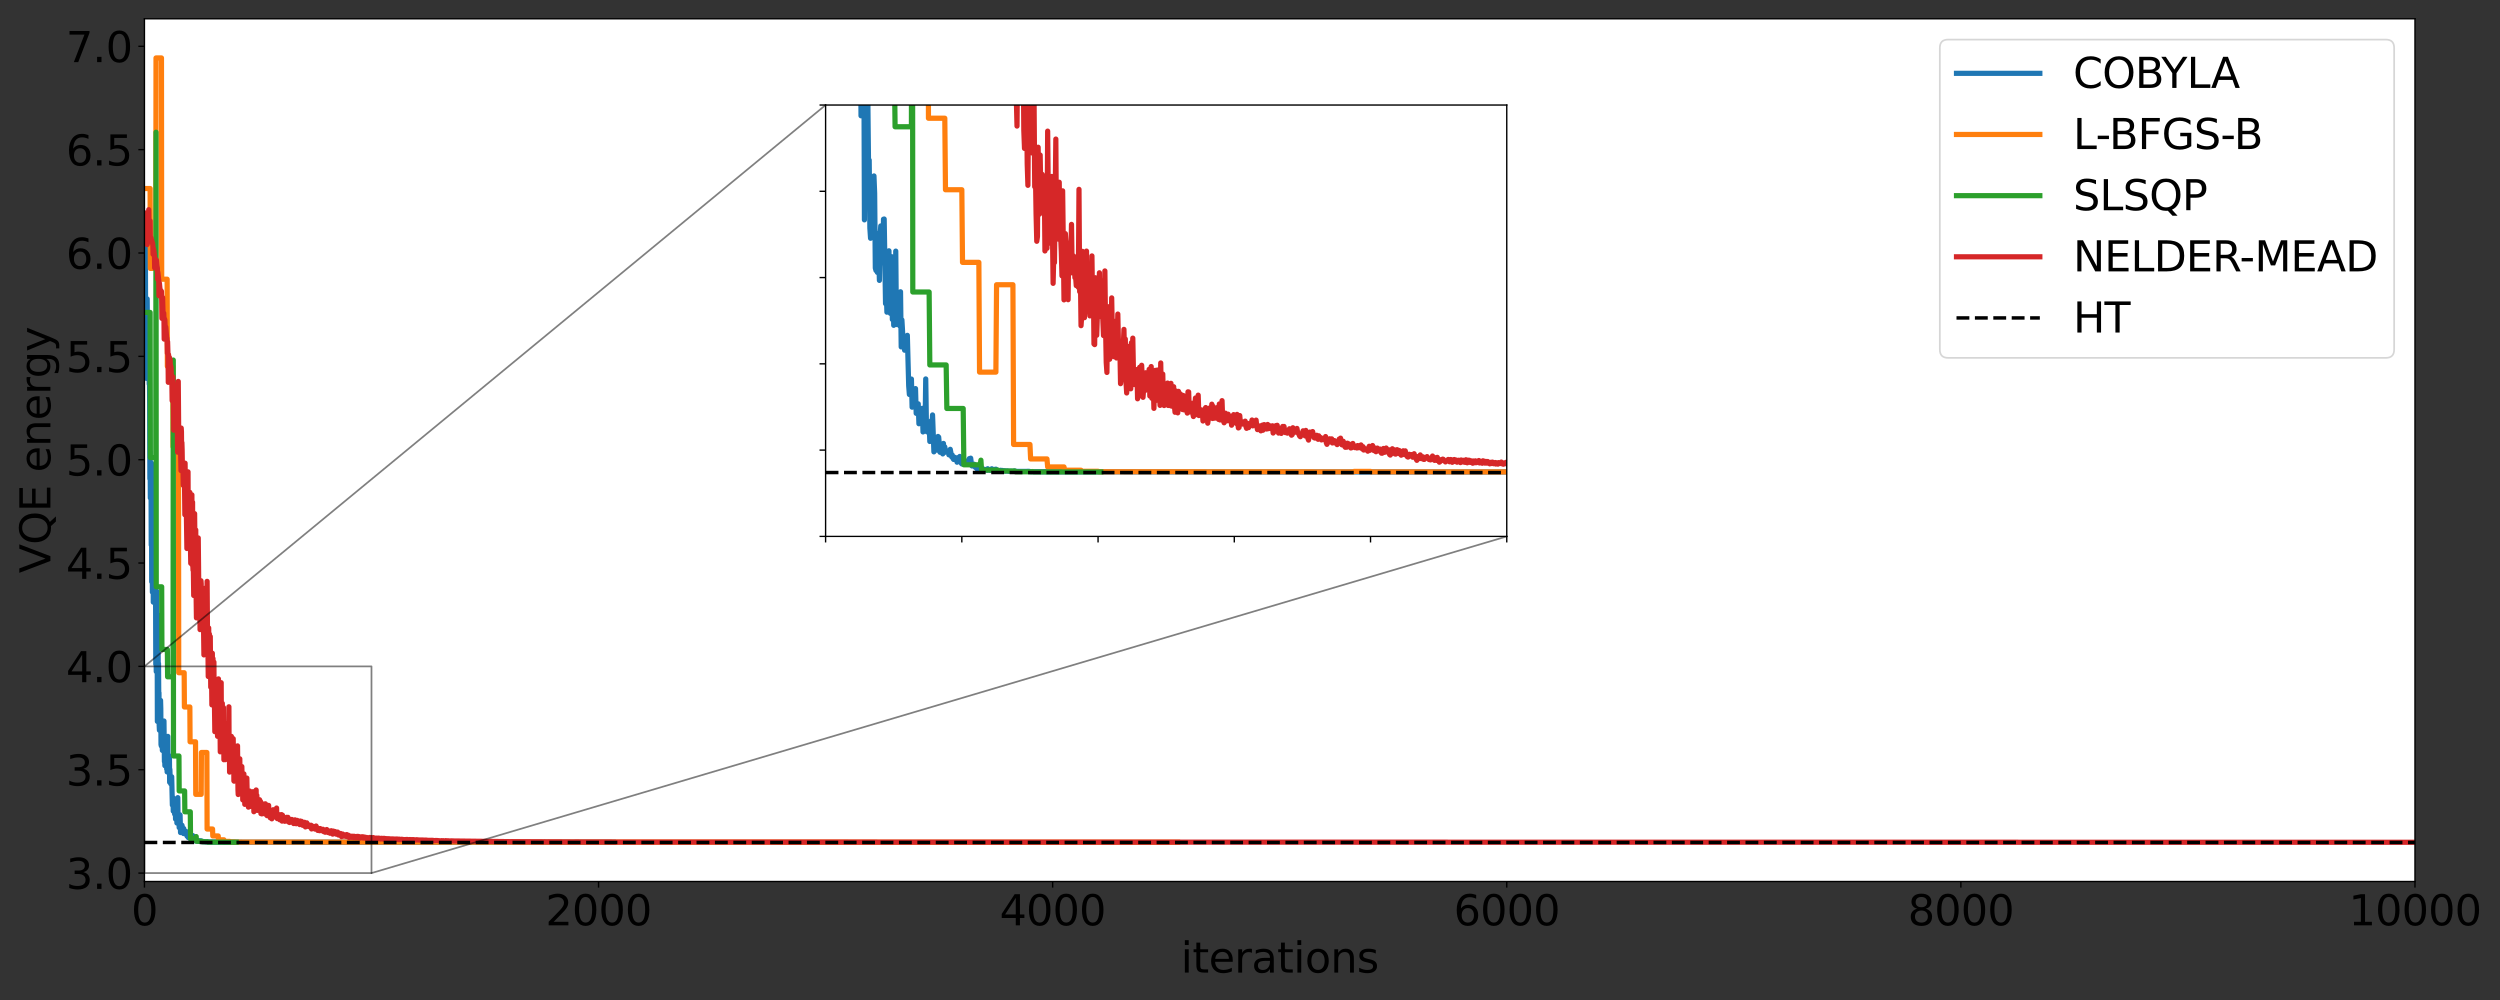 <?xml version="1.0" encoding="utf-8" standalone="no"?>
<!DOCTYPE svg PUBLIC "-//W3C//DTD SVG 1.1//EN"
  "http://www.w3.org/Graphics/SVG/1.1/DTD/svg11.dtd">
<svg height="576pt" version="1.1" viewBox="0 0 1440 576" width="1440pt" xmlns="http://www.w3.org/2000/svg" xmlns:xlink="http://www.w3.org/1999/xlink">
 <rect x="0" y="0" width="1440" height="576" fill="#333333" stroke="none"/>
 <defs>
  <style type="text/css">*{stroke-linecap:butt;stroke-linejoin:round;}</style>
 </defs>
 <g id="figure_1">
  <g id="patch_1">
   <path d="M 0 576 
L 1440 576 
L 1440 0 
L 0 0 
z
" style="fill:none;"/>
  </g>
  <g id="axes_1">
   <g id="patch_2">
    <path d="M 83.195 507.745 
L 1391.025 507.745 
L 1391.025 10.8 
L 83.195 10.8 
z
" style="fill:#ffffff;"/>
   </g>
   <g id="matplotlib.axis_1">
    <g id="xtick_1">
     <g id="line2d_1">
      <defs>
       <path d="M 0 0 
L 0 3.5 
" id="m145ea0eef0" style="stroke:#000000;stroke-width:0.8;"/>
      </defs>
      <g>
       <use style="stroke:#000000;stroke-width:0.8;" x="83.195" xlink:href="#m145ea0eef0" y="507.745"/>
      </g>
     </g>
     <g id="text_1">
      <!-- 0 -->
      <g transform="translate(75.56 532.981)scale(0.24 -0.24)">
       <defs>
        <path d="M 2034 4250 
Q 1547 4250 1301 3770 
Q 1056 3291 1056 2328 
Q 1056 1369 1301 889 
Q 1547 409 2034 409 
Q 2525 409 2770 889 
Q 3016 1369 3016 2328 
Q 3016 3291 2770 3770 
Q 2525 4250 2034 4250 
z
M 2034 4750 
Q 2819 4750 3233 4129 
Q 3647 3509 3647 2328 
Q 3647 1150 3233 529 
Q 2819 -91 2034 -91 
Q 1250 -91 836 529 
Q 422 1150 422 2328 
Q 422 3509 836 4129 
Q 1250 4750 2034 4750 
z
" id="DejaVuSans-30" transform="scale(0.016)"/>
       </defs>
       <use xlink:href="#DejaVuSans-30"/>
      </g>
     </g>
    </g>
    <g id="xtick_2">
     <g id="line2d_2">
      <g>
       <use style="stroke:#000000;stroke-width:0.8;" x="344.761" xlink:href="#m145ea0eef0" y="507.745"/>
      </g>
     </g>
     <g id="text_2">
      <!-- 2000 -->
      <g transform="translate(314.221 532.981)scale(0.24 -0.24)">
       <defs>
        <path d="M 1228 531 
L 3431 531 
L 3431 0 
L 469 0 
L 469 531 
Q 828 903 1448 1529 
Q 2069 2156 2228 2338 
Q 2531 2678 2651 2914 
Q 2772 3150 2772 3378 
Q 2772 3750 2511 3984 
Q 2250 4219 1831 4219 
Q 1534 4219 1204 4116 
Q 875 4013 500 3803 
L 500 4441 
Q 881 4594 1212 4672 
Q 1544 4750 1819 4750 
Q 2544 4750 2975 4387 
Q 3406 4025 3406 3419 
Q 3406 3131 3298 2873 
Q 3191 2616 2906 2266 
Q 2828 2175 2409 1742 
Q 1991 1309 1228 531 
z
" id="DejaVuSans-32" transform="scale(0.016)"/>
       </defs>
       <use xlink:href="#DejaVuSans-32"/>
       <use x="63.623" xlink:href="#DejaVuSans-30"/>
       <use x="127.246" xlink:href="#DejaVuSans-30"/>
       <use x="190.869" xlink:href="#DejaVuSans-30"/>
      </g>
     </g>
    </g>
    <g id="xtick_3">
     <g id="line2d_3">
      <g>
       <use style="stroke:#000000;stroke-width:0.8;" x="606.327" xlink:href="#m145ea0eef0" y="507.745"/>
      </g>
     </g>
     <g id="text_3">
      <!-- 4000 -->
      <g transform="translate(575.787 532.981)scale(0.24 -0.24)">
       <defs>
        <path d="M 2419 4116 
L 825 1625 
L 2419 1625 
L 2419 4116 
z
M 2253 4666 
L 3047 4666 
L 3047 1625 
L 3713 1625 
L 3713 1100 
L 3047 1100 
L 3047 0 
L 2419 0 
L 2419 1100 
L 313 1100 
L 313 1709 
L 2253 4666 
z
" id="DejaVuSans-34" transform="scale(0.016)"/>
       </defs>
       <use xlink:href="#DejaVuSans-34"/>
       <use x="63.623" xlink:href="#DejaVuSans-30"/>
       <use x="127.246" xlink:href="#DejaVuSans-30"/>
       <use x="190.869" xlink:href="#DejaVuSans-30"/>
      </g>
     </g>
    </g>
    <g id="xtick_4">
     <g id="line2d_4">
      <g>
       <use style="stroke:#000000;stroke-width:0.8;" x="867.893" xlink:href="#m145ea0eef0" y="507.745"/>
      </g>
     </g>
     <g id="text_4">
      <!-- 6000 -->
      <g transform="translate(837.353 532.981)scale(0.24 -0.24)">
       <defs>
        <path d="M 2113 2584 
Q 1688 2584 1439 2293 
Q 1191 2003 1191 1497 
Q 1191 994 1439 701 
Q 1688 409 2113 409 
Q 2538 409 2786 701 
Q 3034 994 3034 1497 
Q 3034 2003 2786 2293 
Q 2538 2584 2113 2584 
z
M 3366 4563 
L 3366 3988 
Q 3128 4100 2886 4159 
Q 2644 4219 2406 4219 
Q 1781 4219 1451 3797 
Q 1122 3375 1075 2522 
Q 1259 2794 1537 2939 
Q 1816 3084 2150 3084 
Q 2853 3084 3261 2657 
Q 3669 2231 3669 1497 
Q 3669 778 3244 343 
Q 2819 -91 2113 -91 
Q 1303 -91 875 529 
Q 447 1150 447 2328 
Q 447 3434 972 4092 
Q 1497 4750 2381 4750 
Q 2619 4750 2861 4703 
Q 3103 4656 3366 4563 
z
" id="DejaVuSans-36" transform="scale(0.016)"/>
       </defs>
       <use xlink:href="#DejaVuSans-36"/>
       <use x="63.623" xlink:href="#DejaVuSans-30"/>
       <use x="127.246" xlink:href="#DejaVuSans-30"/>
       <use x="190.869" xlink:href="#DejaVuSans-30"/>
      </g>
     </g>
    </g>
    <g id="xtick_5">
     <g id="line2d_5">
      <g>
       <use style="stroke:#000000;stroke-width:0.8;" x="1129.459" xlink:href="#m145ea0eef0" y="507.745"/>
      </g>
     </g>
     <g id="text_5">
      <!-- 8000 -->
      <g transform="translate(1098.919 532.981)scale(0.24 -0.24)">
       <defs>
        <path d="M 2034 2216 
Q 1584 2216 1326 1975 
Q 1069 1734 1069 1313 
Q 1069 891 1326 650 
Q 1584 409 2034 409 
Q 2484 409 2743 651 
Q 3003 894 3003 1313 
Q 3003 1734 2745 1975 
Q 2488 2216 2034 2216 
z
M 1403 2484 
Q 997 2584 770 2862 
Q 544 3141 544 3541 
Q 544 4100 942 4425 
Q 1341 4750 2034 4750 
Q 2731 4750 3128 4425 
Q 3525 4100 3525 3541 
Q 3525 3141 3298 2862 
Q 3072 2584 2669 2484 
Q 3125 2378 3379 2068 
Q 3634 1759 3634 1313 
Q 3634 634 3220 271 
Q 2806 -91 2034 -91 
Q 1263 -91 848 271 
Q 434 634 434 1313 
Q 434 1759 690 2068 
Q 947 2378 1403 2484 
z
M 1172 3481 
Q 1172 3119 1398 2916 
Q 1625 2713 2034 2713 
Q 2441 2713 2670 2916 
Q 2900 3119 2900 3481 
Q 2900 3844 2670 4047 
Q 2441 4250 2034 4250 
Q 1625 4250 1398 4047 
Q 1172 3844 1172 3481 
z
" id="DejaVuSans-38" transform="scale(0.016)"/>
       </defs>
       <use xlink:href="#DejaVuSans-38"/>
       <use x="63.623" xlink:href="#DejaVuSans-30"/>
       <use x="127.246" xlink:href="#DejaVuSans-30"/>
       <use x="190.869" xlink:href="#DejaVuSans-30"/>
      </g>
     </g>
    </g>
    <g id="xtick_6">
     <g id="line2d_6">
      <g>
       <use style="stroke:#000000;stroke-width:0.8;" x="1391.025" xlink:href="#m145ea0eef0" y="507.745"/>
      </g>
     </g>
     <g id="text_6">
      <!-- 10000 -->
      <g transform="translate(1352.85 532.981)scale(0.24 -0.24)">
       <defs>
        <path d="M 794 531 
L 1825 531 
L 1825 4091 
L 703 3866 
L 703 4441 
L 1819 4666 
L 2450 4666 
L 2450 531 
L 3481 531 
L 3481 0 
L 794 0 
L 794 531 
z
" id="DejaVuSans-31" transform="scale(0.016)"/>
       </defs>
       <use xlink:href="#DejaVuSans-31"/>
       <use x="63.623" xlink:href="#DejaVuSans-30"/>
       <use x="127.246" xlink:href="#DejaVuSans-30"/>
       <use x="190.869" xlink:href="#DejaVuSans-30"/>
       <use x="254.492" xlink:href="#DejaVuSans-30"/>
      </g>
     </g>
    </g>
    <g id="text_7">
     <!-- iterations -->
     <g transform="translate(680.164 560.209)scale(0.24 -0.24)">
      <defs>
       <path d="M 603 3500 
L 1178 3500 
L 1178 0 
L 603 0 
L 603 3500 
z
M 603 4863 
L 1178 4863 
L 1178 4134 
L 603 4134 
L 603 4863 
z
" id="DejaVuSans-69" transform="scale(0.016)"/>
       <path d="M 1172 4494 
L 1172 3500 
L 2356 3500 
L 2356 3053 
L 1172 3053 
L 1172 1153 
Q 1172 725 1289 603 
Q 1406 481 1766 481 
L 2356 481 
L 2356 0 
L 1766 0 
Q 1100 0 847 248 
Q 594 497 594 1153 
L 594 3053 
L 172 3053 
L 172 3500 
L 594 3500 
L 594 4494 
L 1172 4494 
z
" id="DejaVuSans-74" transform="scale(0.016)"/>
       <path d="M 3597 1894 
L 3597 1613 
L 953 1613 
Q 991 1019 1311 708 
Q 1631 397 2203 397 
Q 2534 397 2845 478 
Q 3156 559 3463 722 
L 3463 178 
Q 3153 47 2828 -22 
Q 2503 -91 2169 -91 
Q 1331 -91 842 396 
Q 353 884 353 1716 
Q 353 2575 817 3079 
Q 1281 3584 2069 3584 
Q 2775 3584 3186 3129 
Q 3597 2675 3597 1894 
z
M 3022 2063 
Q 3016 2534 2758 2815 
Q 2500 3097 2075 3097 
Q 1594 3097 1305 2825 
Q 1016 2553 972 2059 
L 3022 2063 
z
" id="DejaVuSans-65" transform="scale(0.016)"/>
       <path d="M 2631 2963 
Q 2534 3019 2420 3045 
Q 2306 3072 2169 3072 
Q 1681 3072 1420 2755 
Q 1159 2438 1159 1844 
L 1159 0 
L 581 0 
L 581 3500 
L 1159 3500 
L 1159 2956 
Q 1341 3275 1631 3429 
Q 1922 3584 2338 3584 
Q 2397 3584 2469 3576 
Q 2541 3569 2628 3553 
L 2631 2963 
z
" id="DejaVuSans-72" transform="scale(0.016)"/>
       <path d="M 2194 1759 
Q 1497 1759 1228 1600 
Q 959 1441 959 1056 
Q 959 750 1161 570 
Q 1363 391 1709 391 
Q 2188 391 2477 730 
Q 2766 1069 2766 1631 
L 2766 1759 
L 2194 1759 
z
M 3341 1997 
L 3341 0 
L 2766 0 
L 2766 531 
Q 2569 213 2275 61 
Q 1981 -91 1556 -91 
Q 1019 -91 701 211 
Q 384 513 384 1019 
Q 384 1609 779 1909 
Q 1175 2209 1959 2209 
L 2766 2209 
L 2766 2266 
Q 2766 2663 2505 2880 
Q 2244 3097 1772 3097 
Q 1472 3097 1187 3025 
Q 903 2953 641 2809 
L 641 3341 
Q 956 3463 1253 3523 
Q 1550 3584 1831 3584 
Q 2591 3584 2966 3190 
Q 3341 2797 3341 1997 
z
" id="DejaVuSans-61" transform="scale(0.016)"/>
       <path d="M 1959 3097 
Q 1497 3097 1228 2736 
Q 959 2375 959 1747 
Q 959 1119 1226 758 
Q 1494 397 1959 397 
Q 2419 397 2687 759 
Q 2956 1122 2956 1747 
Q 2956 2369 2687 2733 
Q 2419 3097 1959 3097 
z
M 1959 3584 
Q 2709 3584 3137 3096 
Q 3566 2609 3566 1747 
Q 3566 888 3137 398 
Q 2709 -91 1959 -91 
Q 1206 -91 779 398 
Q 353 888 353 1747 
Q 353 2609 779 3096 
Q 1206 3584 1959 3584 
z
" id="DejaVuSans-6f" transform="scale(0.016)"/>
       <path d="M 3513 2113 
L 3513 0 
L 2938 0 
L 2938 2094 
Q 2938 2591 2744 2837 
Q 2550 3084 2163 3084 
Q 1697 3084 1428 2787 
Q 1159 2491 1159 1978 
L 1159 0 
L 581 0 
L 581 3500 
L 1159 3500 
L 1159 2956 
Q 1366 3272 1645 3428 
Q 1925 3584 2291 3584 
Q 2894 3584 3203 3211 
Q 3513 2838 3513 2113 
z
" id="DejaVuSans-6e" transform="scale(0.016)"/>
       <path d="M 2834 3397 
L 2834 2853 
Q 2591 2978 2328 3040 
Q 2066 3103 1784 3103 
Q 1356 3103 1142 2972 
Q 928 2841 928 2578 
Q 928 2378 1081 2264 
Q 1234 2150 1697 2047 
L 1894 2003 
Q 2506 1872 2764 1633 
Q 3022 1394 3022 966 
Q 3022 478 2636 193 
Q 2250 -91 1575 -91 
Q 1294 -91 989 -36 
Q 684 19 347 128 
L 347 722 
Q 666 556 975 473 
Q 1284 391 1588 391 
Q 1994 391 2212 530 
Q 2431 669 2431 922 
Q 2431 1156 2273 1281 
Q 2116 1406 1581 1522 
L 1381 1569 
Q 847 1681 609 1914 
Q 372 2147 372 2553 
Q 372 3047 722 3315 
Q 1072 3584 1716 3584 
Q 2034 3584 2315 3537 
Q 2597 3491 2834 3397 
z
" id="DejaVuSans-73" transform="scale(0.016)"/>
      </defs>
      <use xlink:href="#DejaVuSans-69"/>
      <use x="27.783" xlink:href="#DejaVuSans-74"/>
      <use x="66.992" xlink:href="#DejaVuSans-65"/>
      <use x="128.516" xlink:href="#DejaVuSans-72"/>
      <use x="169.629" xlink:href="#DejaVuSans-61"/>
      <use x="230.908" xlink:href="#DejaVuSans-74"/>
      <use x="270.117" xlink:href="#DejaVuSans-69"/>
      <use x="297.9" xlink:href="#DejaVuSans-6f"/>
      <use x="359.082" xlink:href="#DejaVuSans-6e"/>
      <use x="422.461" xlink:href="#DejaVuSans-73"/>
     </g>
    </g>
   </g>
   <g id="matplotlib.axis_2">
    <g id="ytick_1">
     <g id="line2d_7">
      <defs>
       <path d="M 0 0 
L -3.5 0 
" id="m41ebcfb612" style="stroke:#000000;stroke-width:0.8;"/>
      </defs>
      <g>
       <use style="stroke:#000000;stroke-width:0.8;" x="83.195" xlink:href="#m41ebcfb612" y="502.892"/>
      </g>
     </g>
     <g id="text_8">
      <!-- 3.0 -->
      <g transform="translate(38.028 512.011)scale(0.24 -0.24)">
       <defs>
        <path d="M 2597 2516 
Q 3050 2419 3304 2112 
Q 3559 1806 3559 1356 
Q 3559 666 3084 287 
Q 2609 -91 1734 -91 
Q 1441 -91 1130 -33 
Q 819 25 488 141 
L 488 750 
Q 750 597 1062 519 
Q 1375 441 1716 441 
Q 2309 441 2620 675 
Q 2931 909 2931 1356 
Q 2931 1769 2642 2001 
Q 2353 2234 1838 2234 
L 1294 2234 
L 1294 2753 
L 1863 2753 
Q 2328 2753 2575 2939 
Q 2822 3125 2822 3475 
Q 2822 3834 2567 4026 
Q 2313 4219 1838 4219 
Q 1578 4219 1281 4162 
Q 984 4106 628 3988 
L 628 4550 
Q 988 4650 1302 4700 
Q 1616 4750 1894 4750 
Q 2613 4750 3031 4423 
Q 3450 4097 3450 3541 
Q 3450 3153 3228 2886 
Q 3006 2619 2597 2516 
z
" id="DejaVuSans-33" transform="scale(0.016)"/>
        <path d="M 684 794 
L 1344 794 
L 1344 0 
L 684 0 
L 684 794 
z
" id="DejaVuSans-2e" transform="scale(0.016)"/>
       </defs>
       <use xlink:href="#DejaVuSans-33"/>
       <use x="63.623" xlink:href="#DejaVuSans-2e"/>
       <use x="95.41" xlink:href="#DejaVuSans-30"/>
      </g>
     </g>
    </g>
    <g id="ytick_2">
     <g id="line2d_8">
      <g>
       <use style="stroke:#000000;stroke-width:0.8;" x="83.195" xlink:href="#m41ebcfb612" y="443.365"/>
      </g>
     </g>
     <g id="text_9">
      <!-- 3.5 -->
      <g transform="translate(38.028 452.483)scale(0.24 -0.24)">
       <defs>
        <path d="M 691 4666 
L 3169 4666 
L 3169 4134 
L 1269 4134 
L 1269 2991 
Q 1406 3038 1543 3061 
Q 1681 3084 1819 3084 
Q 2600 3084 3056 2656 
Q 3513 2228 3513 1497 
Q 3513 744 3044 326 
Q 2575 -91 1722 -91 
Q 1428 -91 1123 -41 
Q 819 9 494 109 
L 494 744 
Q 775 591 1075 516 
Q 1375 441 1709 441 
Q 2250 441 2565 725 
Q 2881 1009 2881 1497 
Q 2881 1984 2565 2268 
Q 2250 2553 1709 2553 
Q 1456 2553 1204 2497 
Q 953 2441 691 2322 
L 691 4666 
z
" id="DejaVuSans-35" transform="scale(0.016)"/>
       </defs>
       <use xlink:href="#DejaVuSans-33"/>
       <use x="63.623" xlink:href="#DejaVuSans-2e"/>
       <use x="95.41" xlink:href="#DejaVuSans-35"/>
      </g>
     </g>
    </g>
    <g id="ytick_3">
     <g id="line2d_9">
      <g>
       <use style="stroke:#000000;stroke-width:0.8;" x="83.195" xlink:href="#m41ebcfb612" y="383.838"/>
      </g>
     </g>
     <g id="text_10">
      <!-- 4.0 -->
      <g transform="translate(38.028 392.956)scale(0.24 -0.24)">
       <use xlink:href="#DejaVuSans-34"/>
       <use x="63.623" xlink:href="#DejaVuSans-2e"/>
       <use x="95.41" xlink:href="#DejaVuSans-30"/>
      </g>
     </g>
    </g>
    <g id="ytick_4">
     <g id="line2d_10">
      <g>
       <use style="stroke:#000000;stroke-width:0.8;" x="83.195" xlink:href="#m41ebcfb612" y="324.311"/>
      </g>
     </g>
     <g id="text_11">
      <!-- 4.5 -->
      <g transform="translate(38.028 333.429)scale(0.24 -0.24)">
       <use xlink:href="#DejaVuSans-34"/>
       <use x="63.623" xlink:href="#DejaVuSans-2e"/>
       <use x="95.41" xlink:href="#DejaVuSans-35"/>
      </g>
     </g>
    </g>
    <g id="ytick_5">
     <g id="line2d_11">
      <g>
       <use style="stroke:#000000;stroke-width:0.8;" x="83.195" xlink:href="#m41ebcfb612" y="264.783"/>
      </g>
     </g>
     <g id="text_12">
      <!-- 5.0 -->
      <g transform="translate(38.028 273.901)scale(0.24 -0.24)">
       <use xlink:href="#DejaVuSans-35"/>
       <use x="63.623" xlink:href="#DejaVuSans-2e"/>
       <use x="95.41" xlink:href="#DejaVuSans-30"/>
      </g>
     </g>
    </g>
    <g id="ytick_6">
     <g id="line2d_12">
      <g>
       <use style="stroke:#000000;stroke-width:0.8;" x="83.195" xlink:href="#m41ebcfb612" y="205.256"/>
      </g>
     </g>
     <g id="text_13">
      <!-- 5.5 -->
      <g transform="translate(38.028 214.374)scale(0.24 -0.24)">
       <use xlink:href="#DejaVuSans-35"/>
       <use x="63.623" xlink:href="#DejaVuSans-2e"/>
       <use x="95.41" xlink:href="#DejaVuSans-35"/>
      </g>
     </g>
    </g>
    <g id="ytick_7">
     <g id="line2d_13">
      <g>
       <use style="stroke:#000000;stroke-width:0.8;" x="83.195" xlink:href="#m41ebcfb612" y="145.729"/>
      </g>
     </g>
     <g id="text_14">
      <!-- 6.0 -->
      <g transform="translate(38.028 154.847)scale(0.24 -0.24)">
       <use xlink:href="#DejaVuSans-36"/>
       <use x="63.623" xlink:href="#DejaVuSans-2e"/>
       <use x="95.41" xlink:href="#DejaVuSans-30"/>
      </g>
     </g>
    </g>
    <g id="ytick_8">
     <g id="line2d_14">
      <g>
       <use style="stroke:#000000;stroke-width:0.8;" x="83.195" xlink:href="#m41ebcfb612" y="86.202"/>
      </g>
     </g>
     <g id="text_15">
      <!-- 6.5 -->
      <g transform="translate(38.028 95.32)scale(0.24 -0.24)">
       <use xlink:href="#DejaVuSans-36"/>
       <use x="63.623" xlink:href="#DejaVuSans-2e"/>
       <use x="95.41" xlink:href="#DejaVuSans-35"/>
      </g>
     </g>
    </g>
    <g id="ytick_9">
     <g id="line2d_15">
      <g>
       <use style="stroke:#000000;stroke-width:0.8;" x="83.195" xlink:href="#m41ebcfb612" y="26.674"/>
      </g>
     </g>
     <g id="text_16">
      <!-- 7.0 -->
      <g transform="translate(38.028 35.792)scale(0.24 -0.24)">
       <defs>
        <path d="M 525 4666 
L 3525 4666 
L 3525 4397 
L 1831 0 
L 1172 0 
L 2766 4134 
L 525 4134 
L 525 4666 
z
" id="DejaVuSans-37" transform="scale(0.016)"/>
       </defs>
       <use xlink:href="#DejaVuSans-37"/>
       <use x="63.623" xlink:href="#DejaVuSans-2e"/>
       <use x="95.41" xlink:href="#DejaVuSans-30"/>
      </g>
     </g>
    </g>
    <g id="text_17">
     <!-- VQE energy -->
     <g transform="translate(29.036 330.14)rotate(-90)scale(0.24 -0.24)">
      <defs>
       <path d="M 1831 0 
L 50 4666 
L 709 4666 
L 2188 738 
L 3669 4666 
L 4325 4666 
L 2547 0 
L 1831 0 
z
" id="DejaVuSans-56" transform="scale(0.016)"/>
       <path d="M 2522 4238 
Q 1834 4238 1429 3725 
Q 1025 3213 1025 2328 
Q 1025 1447 1429 934 
Q 1834 422 2522 422 
Q 3209 422 3611 934 
Q 4013 1447 4013 2328 
Q 4013 3213 3611 3725 
Q 3209 4238 2522 4238 
z
M 3406 84 
L 4238 -825 
L 3475 -825 
L 2784 -78 
Q 2681 -84 2626 -87 
Q 2572 -91 2522 -91 
Q 1538 -91 948 567 
Q 359 1225 359 2328 
Q 359 3434 948 4092 
Q 1538 4750 2522 4750 
Q 3503 4750 4090 4092 
Q 4678 3434 4678 2328 
Q 4678 1516 4351 937 
Q 4025 359 3406 84 
z
" id="DejaVuSans-51" transform="scale(0.016)"/>
       <path d="M 628 4666 
L 3578 4666 
L 3578 4134 
L 1259 4134 
L 1259 2753 
L 3481 2753 
L 3481 2222 
L 1259 2222 
L 1259 531 
L 3634 531 
L 3634 0 
L 628 0 
L 628 4666 
z
" id="DejaVuSans-45" transform="scale(0.016)"/>
       <path id="DejaVuSans-20" transform="scale(0.016)"/>
       <path d="M 2906 1791 
Q 2906 2416 2648 2759 
Q 2391 3103 1925 3103 
Q 1463 3103 1205 2759 
Q 947 2416 947 1791 
Q 947 1169 1205 825 
Q 1463 481 1925 481 
Q 2391 481 2648 825 
Q 2906 1169 2906 1791 
z
M 3481 434 
Q 3481 -459 3084 -895 
Q 2688 -1331 1869 -1331 
Q 1566 -1331 1297 -1286 
Q 1028 -1241 775 -1147 
L 775 -588 
Q 1028 -725 1275 -790 
Q 1522 -856 1778 -856 
Q 2344 -856 2625 -561 
Q 2906 -266 2906 331 
L 2906 616 
Q 2728 306 2450 153 
Q 2172 0 1784 0 
Q 1141 0 747 490 
Q 353 981 353 1791 
Q 353 2603 747 3093 
Q 1141 3584 1784 3584 
Q 2172 3584 2450 3431 
Q 2728 3278 2906 2969 
L 2906 3500 
L 3481 3500 
L 3481 434 
z
" id="DejaVuSans-67" transform="scale(0.016)"/>
       <path d="M 2059 -325 
Q 1816 -950 1584 -1140 
Q 1353 -1331 966 -1331 
L 506 -1331 
L 506 -850 
L 844 -850 
Q 1081 -850 1212 -737 
Q 1344 -625 1503 -206 
L 1606 56 
L 191 3500 
L 800 3500 
L 1894 763 
L 2988 3500 
L 3597 3500 
L 2059 -325 
z
" id="DejaVuSans-79" transform="scale(0.016)"/>
      </defs>
      <use xlink:href="#DejaVuSans-56"/>
      <use x="68.408" xlink:href="#DejaVuSans-51"/>
      <use x="147.119" xlink:href="#DejaVuSans-45"/>
      <use x="210.303" xlink:href="#DejaVuSans-20"/>
      <use x="242.09" xlink:href="#DejaVuSans-65"/>
      <use x="303.613" xlink:href="#DejaVuSans-6e"/>
      <use x="366.992" xlink:href="#DejaVuSans-65"/>
      <use x="428.516" xlink:href="#DejaVuSans-72"/>
      <use x="467.879" xlink:href="#DejaVuSans-67"/>
      <use x="531.355" xlink:href="#DejaVuSans-79"/>
     </g>
    </g>
   </g>
   <g id="line2d_16">
    <path clip-path="url(#p141b51eb9b)" d="M 83.326 143.901 
L 83.457 165.105 
L 83.587 125.911 
L 83.718 134.216 
L 83.849 178.51 
L 83.98 183.156 
L 84.11 209.562 
L 84.241 206.703 
L 84.372 217.944 
L 84.503 203.005 
L 84.634 215.37 
L 84.764 172.172 
L 85.026 209.754 
L 85.157 196.419 
L 85.288 218.245 
L 85.418 179.741 
L 85.811 203.19 
L 85.941 221.236 
L 86.072 214.338 
L 86.203 232.649 
L 86.334 275.805 
L 86.465 260.335 
L 86.595 286.837 
L 86.857 269.731 
L 86.988 272.522 
L 87.118 313.957 
L 87.249 266.753 
L 87.38 335.122 
L 87.642 314.562 
L 87.772 341.06 
L 87.903 303.994 
L 88.034 318.785 
L 88.165 300.475 
L 88.296 346.844 
L 88.426 319.716 
L 88.557 325.458 
L 88.688 321.148 
L 88.819 330.884 
L 88.949 299.863 
L 89.473 340.531 
L 89.603 340 
L 89.734 382.625 
L 89.865 351.307 
L 89.996 386.805 
L 90.257 340.578 
L 90.388 379.606 
L 90.519 357.675 
L 90.65 415.532 
L 90.78 378.239 
L 90.911 402.483 
L 91.042 354.167 
L 91.173 402.352 
L 91.304 382.149 
L 91.434 399.86 
L 91.565 399.029 
L 91.696 417.822 
L 91.827 420.61 
L 91.957 413.155 
L 92.088 417.763 
L 92.219 416.973 
L 92.481 403.411 
L 92.611 408.152 
L 92.742 428.835 
L 92.873 429.516 
L 93.004 428.396 
L 93.135 430.032 
L 93.265 419.286 
L 93.527 432.239 
L 93.788 417.208 
L 93.919 426.113 
L 94.05 424.467 
L 94.181 427.396 
L 94.312 415.35 
L 94.442 415.299 
L 94.704 438.662 
L 94.835 434.661 
L 94.965 441.011 
L 95.096 425.534 
L 95.227 434.603 
L 95.358 424.072 
L 95.619 441.332 
L 95.881 425.697 
L 96.012 443.022 
L 96.143 433.282 
L 96.273 444.637 
L 96.404 426.18 
L 96.535 444 
L 96.666 424.157 
L 96.796 444.415 
L 97.058 443.436 
L 97.189 443.951 
L 97.32 439.526 
L 97.45 444.83 
L 97.581 435.379 
L 97.712 450.593 
L 97.843 443.136 
L 98.104 450.511 
L 98.235 448.837 
L 98.366 451.505 
L 98.758 448.685 
L 98.889 447.401 
L 99.281 463.725 
L 99.412 463.432 
L 99.543 462.307 
L 99.674 459.467 
L 99.804 467.227 
L 99.935 465.243 
L 100.066 467.016 
L 100.197 464.429 
L 100.328 466.573 
L 100.458 462.099 
L 100.589 468.928 
L 100.851 466.303 
L 100.981 466.306 
L 101.112 471.801 
L 101.243 471.402 
L 101.374 471.7 
L 101.635 470.567 
L 101.766 467.543 
L 101.897 474.063 
L 102.028 473.901 
L 102.159 472.83 
L 102.289 473.091 
L 102.42 459.436 
L 102.551 472.153 
L 102.682 474.045 
L 102.812 472.669 
L 102.943 473.606 
L 103.074 471.591 
L 103.205 476.693 
L 103.336 476.627 
L 103.466 470.977 
L 103.597 474.017 
L 103.728 469.37 
L 103.989 479.559 
L 104.12 479.139 
L 104.251 475.888 
L 104.513 478.113 
L 104.643 479.086 
L 104.774 475.305 
L 104.905 475.494 
L 105.167 479.68 
L 105.297 478.972 
L 105.428 479.266 
L 105.69 480.127 
L 105.82 477.236 
L 105.951 479.783 
L 106.082 478.195 
L 106.213 479.578 
L 106.344 479.164 
L 106.605 479.55 
L 106.736 479.533 
L 106.867 480.385 
L 106.998 479.977 
L 107.128 478.854 
L 107.39 480.921 
L 107.521 480.447 
L 107.782 481.657 
L 108.044 481.081 
L 108.305 481.606 
L 108.436 482.416 
L 108.698 481.107 
L 108.828 481.912 
L 108.959 480.821 
L 109.352 482.897 
L 109.482 482.331 
L 109.744 482.495 
L 109.875 481.899 
L 110.267 482.679 
L 110.398 482.617 
L 110.529 482.271 
L 110.659 483.027 
L 110.79 481.421 
L 110.921 482.857 
L 111.052 481.301 
L 111.313 483.457 
L 111.444 483.262 
L 111.575 483.272 
L 111.706 482.977 
L 111.967 483.868 
L 112.098 483.708 
L 112.36 484.29 
L 112.621 484.261 
L 112.752 483.68 
L 112.883 484.228 
L 113.014 484.101 
L 113.798 484.537 
L 114.06 484.398 
L 114.191 484.644 
L 114.321 484.217 
L 114.714 484.646 
L 114.975 484.586 
L 115.106 484.228 
L 115.368 484.616 
L 115.498 484.714 
L 115.629 484.398 
L 115.76 484.615 
L 115.891 484.338 
L 116.022 484.67 
L 116.152 484.64 
L 116.414 484.723 
L 116.675 484.745 
L 116.806 484.642 
L 116.937 484.75 
L 117.199 484.698 
L 117.46 484.806 
L 117.591 484.769 
L 117.852 484.866 
L 118.114 484.816 
L 118.376 484.907 
L 119.291 484.941 
L 119.422 484.827 
L 119.553 484.943 
L 119.814 484.95 
L 121.384 484.962 
L 131.977 485.082 
L 133.808 485.084 
L 144.794 485.097 
L 347.638 485.109 
L 353.262 485.109 
L 353.262 485.109 
" style="fill:none;stroke:#1f77b4;stroke-linecap:square;stroke-width:3;"/>
   </g>
   <g id="line2d_17">
    <path clip-path="url(#p141b51eb9b)" d="M 83.326 108.583 
L 86.465 108.583 
L 86.595 154.609 
L 89.734 154.609 
L 89.865 33.388 
L 93.004 33.388 
L 93.135 160.813 
L 96.273 160.813 
L 96.404 210.99 
L 99.543 210.99 
L 99.674 257.325 
L 102.812 257.325 
L 102.943 387.484 
L 106.082 387.484 
L 106.213 407.22 
L 109.352 407.22 
L 109.482 427.261 
L 112.621 427.261 
L 112.752 457.551 
L 115.891 457.551 
L 116.022 433.436 
L 119.16 433.436 
L 119.291 477.521 
L 122.43 477.521 
L 122.561 481.511 
L 125.699 481.511 
L 125.83 483.722 
L 128.969 483.722 
L 129.1 484.631 
L 132.239 484.631 
L 132.369 484.92 
L 135.508 484.92 
L 135.77 485.037 
L 678.258 485.121 
L 678.258 485.121 
" style="fill:none;stroke:#ff7f0e;stroke-linecap:square;stroke-width:3;"/>
   </g>
   <g id="line2d_18">
    <path clip-path="url(#p141b51eb9b)" d="M 83.326 179.954 
L 86.465 179.954 
L 86.595 263.581 
L 89.734 263.581 
L 89.865 76.159 
L 89.996 337.999 
L 93.135 337.999 
L 93.265 374.086 
L 96.404 374.086 
L 96.535 389.838 
L 99.674 389.838 
L 99.804 207.382 
L 99.935 435.443 
L 103.074 435.443 
L 103.205 455.577 
L 106.344 455.577 
L 106.474 467.588 
L 109.613 467.588 
L 109.744 483.126 
L 112.883 483.126 
L 113.014 481.853 
L 113.144 484.583 
L 116.283 484.583 
L 116.414 484.838 
L 119.553 484.838 
L 119.683 485.062 
L 136.031 485.106 
L 136.031 485.106 
" style="fill:none;stroke:#2ca02c;stroke-linecap:square;stroke-width:3;"/>
   </g>
   <g id="line2d_19">
    <path clip-path="url(#p141b51eb9b)" d="M 83.326 130.865 
L 83.718 127.843 
L 83.849 130.325 
L 83.98 122.661 
L 84.11 123.503 
L 84.241 131.09 
L 84.503 128.755 
L 84.764 140.836 
L 84.895 125.798 
L 85.026 132.544 
L 85.157 131.586 
L 85.288 129.087 
L 85.418 135.569 
L 85.549 131.642 
L 85.68 120.782 
L 85.811 131.412 
L 86.072 128.752 
L 86.203 127.496 
L 86.334 129.417 
L 86.465 127.215 
L 86.595 139.033 
L 86.726 139.112 
L 86.988 136.952 
L 87.118 138.206 
L 87.249 138.087 
L 87.511 138.921 
L 87.642 139.191 
L 87.772 140.173 
L 87.903 140.069 
L 88.034 141.143 
L 88.165 146.468 
L 88.296 143.047 
L 88.557 144.079 
L 88.949 146.838 
L 89.08 154.275 
L 89.211 148.655 
L 89.342 148.885 
L 89.734 152.443 
L 89.865 152.098 
L 89.996 149.723 
L 90.126 150.038 
L 90.388 152.978 
L 90.65 154.509 
L 90.78 160.752 
L 90.911 156.875 
L 91.434 161.494 
L 91.565 170.336 
L 91.696 162.729 
L 91.827 163.175 
L 92.088 165.939 
L 92.481 168.476 
L 92.611 168.287 
L 92.742 167.408 
L 92.873 168.2 
L 93.004 167.851 
L 93.135 172.902 
L 93.265 183.383 
L 93.396 173.646 
L 93.527 174.931 
L 93.658 171.326 
L 93.919 181.129 
L 94.05 181.626 
L 94.181 182.852 
L 94.312 180.34 
L 94.442 183.589 
L 94.573 195.325 
L 94.704 183.53 
L 94.965 184.354 
L 95.096 187.777 
L 95.358 188.101 
L 95.489 188.452 
L 96.012 194.545 
L 96.143 194.724 
L 96.273 196.58 
L 96.404 203.441 
L 96.535 196.858 
L 96.796 205.49 
L 96.927 220.212 
L 97.058 204.153 
L 97.32 206.755 
L 97.45 206.67 
L 97.581 205.842 
L 97.712 208.253 
L 97.843 208.411 
L 97.973 207 
L 98.235 213.542 
L 98.366 210.826 
L 98.497 211.333 
L 98.758 217.93 
L 99.02 221.407 
L 99.151 230.753 
L 99.281 223.307 
L 99.412 222.653 
L 99.543 217.025 
L 99.674 224.656 
L 99.804 220.963 
L 100.066 247.805 
L 100.197 225.494 
L 100.328 232.116 
L 100.458 230.06 
L 100.589 230.679 
L 100.72 235.289 
L 100.851 227.869 
L 100.981 233.003 
L 101.112 230.743 
L 101.374 238.729 
L 101.505 236.316 
L 101.635 243.474 
L 101.766 236.41 
L 101.897 237.481 
L 102.159 248.195 
L 102.289 260.445 
L 102.42 245.558 
L 102.551 246.458 
L 102.682 219.698 
L 102.943 251.555 
L 103.074 246.842 
L 103.336 251.061 
L 103.466 252.125 
L 103.597 256.721 
L 103.859 252.588 
L 104.251 271.037 
L 104.382 246.557 
L 104.513 248.658 
L 104.643 263.974 
L 104.774 254.93 
L 104.905 258.994 
L 105.036 267.697 
L 105.167 268.532 
L 105.428 271.829 
L 105.559 279.571 
L 105.82 270.391 
L 105.951 276.363 
L 106.082 276.579 
L 106.213 271.848 
L 106.474 296.489 
L 106.605 266.78 
L 106.867 286.455 
L 106.998 284.519 
L 107.128 280.768 
L 107.651 315.934 
L 107.913 291.217 
L 108.044 286.131 
L 108.175 304.397 
L 108.305 271.787 
L 108.436 301.03 
L 108.698 298.631 
L 108.828 309.559 
L 108.959 306.825 
L 109.221 311.411 
L 109.352 283.599 
L 109.613 315.038 
L 109.744 317.25 
L 109.875 324.462 
L 110.006 306.409 
L 110.267 323.609 
L 110.398 321.553 
L 110.529 285.027 
L 110.659 325.301 
L 110.79 324.804 
L 110.921 289.273 
L 111.052 325.102 
L 111.183 328.448 
L 111.313 322.681 
L 111.575 342.999 
L 111.706 295.674 
L 111.836 334.414 
L 111.967 329.29 
L 112.098 295.859 
L 112.49 338.737 
L 112.752 305.223 
L 113.014 346.605 
L 113.144 355.899 
L 113.406 311.903 
L 113.667 337.056 
L 113.929 345.9 
L 114.06 347.408 
L 114.191 309.852 
L 114.452 335.086 
L 114.583 348.825 
L 114.714 344.463 
L 114.844 351.774 
L 114.975 340.176 
L 115.237 362.656 
L 115.368 346.803 
L 115.498 346.647 
L 115.629 356.546 
L 115.76 334.511 
L 115.891 336.273 
L 116.022 352 
L 116.152 340.855 
L 116.283 353.677 
L 116.414 355.427 
L 116.545 341.022 
L 116.675 350.858 
L 116.806 348.575 
L 116.937 355.134 
L 117.068 351.352 
L 117.199 358.206 
L 117.46 377.229 
L 117.591 342.507 
L 117.722 343.18 
L 117.983 356.754 
L 118.114 338.817 
L 118.245 356.988 
L 118.376 355.634 
L 118.506 342.008 
L 118.899 375.562 
L 119.03 370.171 
L 119.16 374.995 
L 119.291 334.86 
L 119.553 370.023 
L 119.683 363.566 
L 119.945 389.646 
L 120.207 361.685 
L 120.337 382.592 
L 120.599 365.157 
L 120.73 377.745 
L 120.861 366.477 
L 120.991 378.979 
L 121.122 366.642 
L 121.384 395.816 
L 121.514 391.17 
L 121.645 393.283 
L 121.776 381.262 
L 122.038 405.998 
L 122.299 376.25 
L 122.561 395.813 
L 122.691 379.327 
L 122.822 397.058 
L 123.084 390.41 
L 123.215 381.329 
L 123.345 406.395 
L 123.476 401.685 
L 123.738 421.442 
L 123.869 420.175 
L 123.999 395.485 
L 124.261 413.948 
L 124.392 397.64 
L 124.653 411.013 
L 124.784 402.984 
L 125.046 412.899 
L 125.176 403.982 
L 125.307 424.117 
L 125.438 414.203 
L 125.699 423.379 
L 125.83 391.041 
L 125.961 409.74 
L 126.092 410.962 
L 126.484 422.045 
L 126.615 403.553 
L 126.877 433.054 
L 127.007 425.481 
L 127.138 427.329 
L 127.4 393.231 
L 127.53 420.649 
L 127.661 405.866 
L 127.923 420.866 
L 128.054 405.147 
L 128.184 420.951 
L 128.315 419.585 
L 128.577 430.977 
L 128.707 407.519 
L 128.969 437.613 
L 129.1 435.898 
L 129.231 419.337 
L 129.492 423.955 
L 129.623 423.797 
L 129.754 437.567 
L 129.885 421.955 
L 130.015 430.315 
L 130.146 425.097 
L 130.277 426.203 
L 130.408 416.779 
L 130.538 430.15 
L 130.669 428.848 
L 130.8 425.498 
L 130.931 425.929 
L 131.062 431.472 
L 131.192 431.127 
L 131.323 433.686 
L 131.454 431.544 
L 131.585 426.093 
L 131.715 434.139 
L 131.846 407.11 
L 131.977 435.364 
L 132.108 429.772 
L 132.239 444.735 
L 132.369 442.135 
L 132.5 424.219 
L 132.631 436.905 
L 132.762 438.152 
L 132.893 442.53 
L 133.023 431.294 
L 133.154 430.153 
L 133.285 424.151 
L 133.416 437.505 
L 133.546 439.198 
L 133.677 429.787 
L 133.939 442.036 
L 134.07 428.405 
L 134.2 439.112 
L 134.331 425.483 
L 134.462 439.7 
L 134.593 431.978 
L 134.724 449.778 
L 134.854 449.958 
L 134.985 431.503 
L 135.116 436.736 
L 135.247 447.385 
L 135.508 435.993 
L 135.639 441.049 
L 135.77 430.137 
L 135.901 442.204 
L 136.031 433.005 
L 136.162 438.043 
L 136.293 432.356 
L 136.554 447.463 
L 136.685 444.731 
L 136.816 429.626 
L 137.078 454.936 
L 137.208 457.641 
L 137.339 440.729 
L 137.47 439.509 
L 137.601 444.39 
L 137.732 454.001 
L 137.862 446.576 
L 137.993 449.504 
L 138.124 437.068 
L 138.255 447.555 
L 138.385 443.563 
L 138.516 453.279 
L 138.647 443.538 
L 138.778 449.335 
L 138.909 450.052 
L 139.039 453.651 
L 139.17 450.091 
L 139.301 441.532 
L 139.562 452.974 
L 139.693 450.762 
L 139.824 460.738 
L 139.955 459.055 
L 140.086 454.628 
L 140.216 455.428 
L 140.478 445.757 
L 140.609 454.049 
L 140.74 448.424 
L 141.001 463.307 
L 141.132 460.528 
L 141.263 450.45 
L 141.524 459.111 
L 141.655 453.439 
L 141.786 462.16 
L 141.917 449.427 
L 142.047 457.167 
L 142.178 448.174 
L 142.44 460.984 
L 142.57 457.932 
L 142.701 460.102 
L 142.963 456.845 
L 143.094 464.915 
L 143.224 456.765 
L 143.355 457.514 
L 143.486 456.226 
L 143.748 464.094 
L 143.878 455.66 
L 144.14 464.51 
L 144.271 461.838 
L 144.401 461.991 
L 144.532 462.627 
L 144.663 457.729 
L 144.794 458.477 
L 144.925 460.265 
L 145.055 457.86 
L 145.186 461.701 
L 145.317 456.78 
L 145.448 464.151 
L 145.578 463.563 
L 145.709 456.018 
L 145.84 464.773 
L 145.971 458.584 
L 146.102 460.653 
L 146.232 467.556 
L 146.494 457.067 
L 146.625 465.374 
L 146.886 456.98 
L 147.017 465.323 
L 147.148 464.894 
L 147.279 462.8 
L 147.409 466.737 
L 147.54 455.025 
L 147.671 466.546 
L 147.933 458.096 
L 148.063 466.466 
L 148.194 466.778 
L 148.325 461.715 
L 148.456 464.172 
L 148.587 460.797 
L 148.717 466.577 
L 148.848 460.574 
L 148.979 466.762 
L 149.24 461.153 
L 149.371 466.804 
L 149.502 460.647 
L 149.633 466.945 
L 149.764 461.597 
L 149.894 466.73 
L 150.025 461.58 
L 150.287 468.635 
L 150.417 462.736 
L 150.548 464.461 
L 150.679 463.708 
L 150.81 468.798 
L 150.941 462.859 
L 151.071 463.349 
L 151.202 467.666 
L 151.333 463.609 
L 151.464 467.717 
L 151.595 464.518 
L 151.725 467.884 
L 151.856 463.994 
L 151.987 467.965 
L 152.118 466.319 
L 152.248 466.575 
L 152.379 464.496 
L 152.641 468.861 
L 152.772 462.993 
L 152.902 463.02 
L 153.033 468.553 
L 153.164 466.885 
L 153.425 467.506 
L 153.556 466.153 
L 153.818 469.813 
L 153.949 466.655 
L 154.079 467.052 
L 154.21 464.696 
L 154.341 469.266 
L 154.472 469.289 
L 154.603 468.148 
L 154.733 463.907 
L 154.864 469.541 
L 155.126 467.859 
L 155.256 468.465 
L 155.387 469.605 
L 155.518 468.042 
L 155.649 471.046 
L 155.78 468.637 
L 155.91 469.259 
L 156.172 467.329 
L 156.303 469.876 
L 156.433 467.702 
L 156.564 471.652 
L 156.695 470.388 
L 156.957 467.435 
L 157.087 470.101 
L 157.218 469.35 
L 157.349 466.399 
L 157.48 470.351 
L 157.611 467.018 
L 157.741 470.287 
L 157.872 468.428 
L 158.134 470.238 
L 158.264 468.475 
L 158.395 469.908 
L 158.526 467.209 
L 158.657 470.614 
L 158.788 466.347 
L 158.918 470.752 
L 159.049 469.07 
L 159.18 470.466 
L 159.311 465.427 
L 159.441 470.919 
L 159.572 468.892 
L 159.703 471.533 
L 159.834 471.103 
L 159.965 468.883 
L 160.095 470.77 
L 160.226 471 
L 160.488 469.168 
L 160.619 470.97 
L 160.749 471.02 
L 160.88 470.684 
L 161.011 469.798 
L 161.142 472.206 
L 161.272 470.916 
L 161.403 471.116 
L 161.534 469.283 
L 161.665 471.345 
L 161.796 469.721 
L 162.057 471.732 
L 162.188 469.219 
L 162.449 472.96 
L 162.58 472.818 
L 162.711 469.54 
L 162.842 471.541 
L 162.973 471.204 
L 163.103 471.24 
L 163.234 471.882 
L 163.365 471.846 
L 163.496 471.273 
L 163.627 471.817 
L 163.757 471.086 
L 164.019 473.069 
L 164.28 471.729 
L 164.411 472.874 
L 164.673 472.047 
L 164.804 472.177 
L 165.065 470.77 
L 165.196 472.386 
L 165.458 471.301 
L 165.588 472.227 
L 165.719 472.116 
L 165.85 470.795 
L 166.111 473.419 
L 166.242 472.888 
L 166.373 473.023 
L 166.504 473.401 
L 166.635 472.391 
L 166.765 473.764 
L 166.896 473.316 
L 167.027 472.2 
L 167.158 473.598 
L 167.288 472.083 
L 167.419 472.044 
L 167.681 472.987 
L 167.812 473.253 
L 167.942 473.234 
L 168.073 472 
L 168.204 473.165 
L 168.335 472.29 
L 168.466 472.355 
L 168.596 473.102 
L 168.858 473.085 
L 168.989 472.358 
L 169.119 474.367 
L 169.25 474.139 
L 169.643 472.32 
L 169.773 473.463 
L 169.904 472.229 
L 170.166 474.381 
L 170.427 473.153 
L 170.689 474.47 
L 170.95 472.551 
L 171.081 473.742 
L 171.212 472.545 
L 171.474 474.249 
L 171.735 473.828 
L 171.866 474.399 
L 171.997 474.352 
L 172.258 473.184 
L 172.389 473.818 
L 172.52 473.347 
L 172.651 474.963 
L 172.781 474.818 
L 172.912 472.905 
L 173.043 474.154 
L 173.174 473.22 
L 173.304 474.149 
L 173.435 473.382 
L 173.566 473.61 
L 173.697 473.093 
L 173.958 474.447 
L 174.351 475.38 
L 174.874 473.749 
L 175.005 474.103 
L 175.135 473.822 
L 175.266 475.157 
L 175.397 473.641 
L 175.789 475.82 
L 175.92 476.316 
L 176.182 474.104 
L 176.312 474.975 
L 176.443 475.044 
L 176.705 473.958 
L 176.966 475.623 
L 177.228 475.757 
L 177.359 475.512 
L 177.49 474.98 
L 177.751 476.095 
L 177.882 475.127 
L 178.013 475.816 
L 178.274 475.619 
L 178.405 476.27 
L 178.536 476.099 
L 179.059 476.139 
L 179.19 475.335 
L 179.451 477.483 
L 179.582 476.455 
L 179.713 476.968 
L 179.974 475.948 
L 180.236 476.769 
L 180.367 475.975 
L 180.498 477.106 
L 180.628 476.515 
L 180.759 477.045 
L 180.89 476.451 
L 181.151 477.092 
L 181.413 477.56 
L 181.675 477.189 
L 181.805 476.025 
L 181.936 476.772 
L 182.067 475.777 
L 182.329 477.623 
L 182.459 477.397 
L 182.59 476.64 
L 182.852 478.052 
L 182.982 478.304 
L 183.113 477.494 
L 183.244 478.285 
L 183.375 477.164 
L 183.506 477.593 
L 183.636 477.332 
L 183.767 477.718 
L 183.898 477.655 
L 184.029 478.49 
L 184.159 478.446 
L 184.29 478.071 
L 184.421 477.239 
L 184.552 478.064 
L 184.683 477.837 
L 184.813 478.391 
L 184.944 478.067 
L 185.206 478.49 
L 185.337 477.823 
L 185.598 478.43 
L 185.729 477.826 
L 185.86 478.313 
L 185.99 477.645 
L 186.252 478.773 
L 186.383 478.136 
L 186.514 479.056 
L 186.775 478.671 
L 186.906 479.005 
L 187.167 478.936 
L 187.298 479.374 
L 187.429 479.197 
L 187.56 478.017 
L 187.691 479.141 
L 187.821 478.967 
L 187.952 478.2 
L 188.083 478.641 
L 188.214 477.81 
L 188.475 479.214 
L 188.606 478.462 
L 188.737 478.733 
L 188.868 479.525 
L 189.129 478.519 
L 189.391 479.331 
L 189.652 478.787 
L 190.045 479.942 
L 190.175 479.583 
L 190.306 478.624 
L 190.437 479.706 
L 190.568 479.664 
L 190.829 478.499 
L 190.96 479.395 
L 191.091 479.117 
L 191.222 479.745 
L 191.353 478.989 
L 191.483 480.297 
L 191.614 480.449 
L 191.745 479.015 
L 191.876 480.064 
L 192.006 478.7 
L 192.137 479.665 
L 192.399 478.992 
L 192.53 480.146 
L 192.66 480.181 
L 192.922 478.954 
L 193.184 479.991 
L 193.314 479.167 
L 193.445 480.135 
L 193.576 479.666 
L 193.707 480.487 
L 193.968 480.118 
L 194.099 479.264 
L 194.361 480.341 
L 194.491 479.283 
L 194.622 480.044 
L 194.753 480.134 
L 194.884 480.896 
L 195.014 481.001 
L 195.145 480.884 
L 195.276 480.228 
L 195.538 480.493 
L 195.668 480.312 
L 195.799 480.452 
L 195.93 481.045 
L 196.061 480.815 
L 196.192 480.075 
L 196.322 480.84 
L 196.453 480.92 
L 196.715 481.896 
L 196.845 480.867 
L 197.107 481.025 
L 197.238 481.405 
L 197.369 480.403 
L 197.63 481.445 
L 197.761 481.34 
L 197.892 480.929 
L 198.022 481.64 
L 198.153 481.639 
L 198.415 481.166 
L 198.546 481.134 
L 198.676 480.866 
L 199.069 481.692 
L 199.2 481.368 
L 199.33 481.781 
L 199.461 481.416 
L 199.592 481.534 
L 199.723 480.709 
L 199.984 481.78 
L 200.115 481.912 
L 200.246 481.168 
L 200.507 481.921 
L 200.638 481.076 
L 200.769 481.797 
L 200.9 481.845 
L 201.03 482.411 
L 201.161 482.292 
L 201.423 481.688 
L 201.554 481.74 
L 201.684 481.558 
L 201.815 481.636 
L 201.946 482.056 
L 202.077 481.96 
L 202.208 482.339 
L 202.731 481.656 
L 202.992 482.299 
L 203.123 481.682 
L 203.254 481.681 
L 203.515 482.447 
L 203.646 481.787 
L 203.908 481.677 
L 204.038 482.229 
L 204.169 481.781 
L 204.3 481.91 
L 204.431 482.417 
L 204.692 481.869 
L 204.823 482.121 
L 204.954 481.889 
L 205.085 482.524 
L 205.216 481.797 
L 205.346 482.354 
L 205.477 482.324 
L 205.608 481.88 
L 205.739 482.391 
L 205.869 482 
L 206 482.469 
L 206.131 481.738 
L 206.393 482.579 
L 206.523 481.847 
L 206.654 482.139 
L 206.785 481.874 
L 206.916 482.464 
L 207.047 482.465 
L 207.177 482.041 
L 207.439 482.701 
L 207.57 482.075 
L 207.831 482.568 
L 207.962 482.041 
L 208.093 482.551 
L 208.354 482.41 
L 208.616 481.947 
L 208.747 482.624 
L 208.877 482.146 
L 209.008 482.6 
L 209.139 482.306 
L 209.27 482.706 
L 209.401 482.024 
L 209.531 482.316 
L 209.662 482.128 
L 209.793 482.673 
L 209.924 482.64 
L 210.055 482.214 
L 210.185 482.68 
L 210.316 482.219 
L 210.447 482.682 
L 210.578 482.634 
L 210.708 482.869 
L 210.97 482.426 
L 211.101 482.784 
L 211.232 482.387 
L 211.493 482.84 
L 211.755 482.5 
L 211.885 482.924 
L 212.016 482.552 
L 212.278 482.944 
L 212.409 482.526 
L 212.539 482.586 
L 212.67 482.78 
L 212.932 482.373 
L 213.063 482.857 
L 213.193 482.635 
L 213.324 482.979 
L 213.455 482.605 
L 213.586 482.619 
L 213.716 482.827 
L 213.847 482.45 
L 213.978 482.897 
L 214.109 482.899 
L 214.24 482.673 
L 214.37 483.051 
L 214.501 482.773 
L 214.632 482.839 
L 214.763 482.631 
L 214.893 482.923 
L 215.024 482.437 
L 215.155 482.947 
L 215.286 482.617 
L 215.417 482.928 
L 215.547 482.718 
L 215.678 483.091 
L 215.809 482.863 
L 215.94 483.225 
L 216.201 483.181 
L 216.332 482.756 
L 216.463 482.745 
L 216.594 482.931 
L 216.855 482.837 
L 216.986 483.201 
L 217.117 482.741 
L 217.248 483.028 
L 217.378 482.792 
L 217.509 482.79 
L 217.64 483.021 
L 217.771 482.79 
L 217.901 483.048 
L 218.032 482.744 
L 218.163 483.054 
L 218.294 482.773 
L 218.425 483.064 
L 218.555 482.84 
L 218.948 482.97 
L 219.079 483.26 
L 219.209 483.19 
L 219.34 482.912 
L 219.471 483.083 
L 219.602 482.879 
L 219.732 483.096 
L 219.863 482.855 
L 220.125 483.256 
L 220.386 482.947 
L 220.517 483.285 
L 220.648 483.189 
L 220.909 483.326 
L 221.04 483.231 
L 221.171 482.864 
L 221.302 483.165 
L 221.433 483.109 
L 221.563 483.293 
L 221.694 483.07 
L 222.087 483.062 
L 222.217 482.996 
L 222.479 483.331 
L 222.61 483.188 
L 222.74 483.361 
L 223.002 483.175 
L 223.133 483.318 
L 223.264 483.082 
L 223.394 483.446 
L 223.525 483.435 
L 223.787 483.092 
L 223.918 483.135 
L 224.048 483.371 
L 224.179 483.121 
L 224.571 483.462 
L 225.095 483.2 
L 225.225 483.438 
L 225.356 483.267 
L 225.618 483.219 
L 225.748 483.451 
L 225.879 483.212 
L 226.01 483.244 
L 226.141 483.445 
L 226.272 483.206 
L 226.533 483.462 
L 226.664 483.256 
L 226.795 483.481 
L 227.056 483.281 
L 227.318 483.309 
L 227.449 483.503 
L 227.71 483.306 
L 227.972 483.481 
L 228.233 483.254 
L 228.495 483.602 
L 228.626 483.577 
L 228.887 483.279 
L 229.149 483.502 
L 229.41 483.344 
L 229.541 483.547 
L 229.672 483.502 
L 229.803 483.634 
L 229.934 483.571 
L 230.064 483.35 
L 230.326 483.576 
L 230.457 483.493 
L 230.587 483.64 
L 230.98 483.501 
L 231.111 483.58 
L 231.241 483.425 
L 231.372 483.554 
L 231.503 483.414 
L 231.634 483.559 
L 231.895 483.537 
L 232.026 483.667 
L 232.418 483.548 
L 232.549 483.676 
L 232.811 483.644 
L 233.857 483.568 
L 233.988 483.668 
L 234.119 483.536 
L 234.249 483.722 
L 234.511 483.519 
L 234.772 483.668 
L 235.557 483.769 
L 235.688 483.581 
L 236.08 483.701 
L 236.211 483.577 
L 236.473 483.791 
L 237.257 483.607 
L 237.388 483.72 
L 237.65 483.617 
L 237.911 483.705 
L 238.173 483.723 
L 238.304 483.618 
L 238.565 483.772 
L 239.219 483.839 
L 239.35 483.842 
L 239.611 483.721 
L 239.742 483.678 
L 239.873 483.829 
L 240.004 483.69 
L 240.135 483.816 
L 240.396 483.7 
L 240.658 483.806 
L 241.181 483.791 
L 241.442 483.858 
L 243.666 483.85 
L 244.45 483.977 
L 244.581 483.886 
L 244.843 483.976 
L 245.104 483.878 
L 245.235 483.955 
L 245.366 483.874 
L 245.627 483.935 
L 245.889 483.901 
L 246.151 484.014 
L 248.243 484.031 
L 248.505 484.175 
L 248.766 483.997 
L 249.028 484.034 
L 249.682 484.097 
L 250.466 484.249 
L 250.728 484.146 
L 251.12 484.103 
L 251.513 484.149 
L 251.774 484.13 
L 252.821 484.252 
L 254.259 484.335 
L 254.39 484.208 
L 254.521 484.331 
L 254.913 484.241 
L 255.175 484.281 
L 255.305 484.227 
L 255.567 484.36 
L 255.829 484.288 
L 256.221 484.379 
L 256.744 484.2 
L 256.875 484.32 
L 257.267 484.295 
L 257.921 484.356 
L 258.052 484.269 
L 258.444 484.399 
L 258.706 484.392 
L 259.621 484.36 
L 260.406 484.337 
L 260.668 484.388 
L 294.41 484.796 
L 294.933 484.768 
L 295.587 484.801 
L 303.041 484.842 
L 307.488 484.876 
L 308.796 484.894 
L 311.019 484.887 
L 313.112 484.904 
L 313.635 484.884 
L 314.55 484.91 
L 316.12 484.897 
L 317.689 484.907 
L 318.604 484.916 
L 319.781 484.912 
L 326.321 484.957 
L 327.628 484.949 
L 328.675 484.98 
L 331.944 484.975 
L 339.137 484.983 
L 341.361 484.984 
L 342.668 484.992 
L 351.823 485.013 
L 355.616 485.026 
L 370.525 485.036 
L 1391.025 485.156 
L 1391.025 485.156 
" style="fill:none;stroke:#d62728;stroke-linecap:square;stroke-width:3;"/>
   </g>
   <g id="line2d_20">
    <path clip-path="url(#p141b51eb9b)" d="M 83.195 485.263 
L 1391.025 485.263 
" style="fill:none;stroke:#000000;stroke-dasharray:7.4,3.2;stroke-dashoffset:0;stroke-width:2;"/>
   </g>
   <g id="patch_3">
    <path d="M 83.195 507.745 
L 83.195 10.8 
" style="fill:none;stroke:#000000;stroke-linecap:square;stroke-linejoin:miter;stroke-width:0.8;"/>
   </g>
   <g id="patch_4">
    <path d="M 1391.025 507.745 
L 1391.025 10.8 
" style="fill:none;stroke:#000000;stroke-linecap:square;stroke-linejoin:miter;stroke-width:0.8;"/>
   </g>
   <g id="patch_5">
    <path d="M 83.195 507.745 
L 1391.025 507.745 
" style="fill:none;stroke:#000000;stroke-linecap:square;stroke-linejoin:miter;stroke-width:0.8;"/>
   </g>
   <g id="patch_6">
    <path d="M 83.195 10.8 
L 1391.025 10.8 
" style="fill:none;stroke:#000000;stroke-linecap:square;stroke-linejoin:miter;stroke-width:0.8;"/>
   </g>
   <g id="patch_7">
    <path clip-path="url(#p141b51eb9b)" d="M 83.195 502.892 
L 213.978 502.892 
L 213.978 383.838 
L 83.195 383.838 
z
" style="fill:none;opacity:0.5;stroke:#000000;stroke-linejoin:miter;"/>
   </g>
   <g id="patch_8">
    <path d="M 475.544 60.495 
Q 279.37 222.166 83.195 383.838 
" style="fill:none;opacity:0.5;stroke:#000000;stroke-linecap:round;"/>
   </g>
   <g id="patch_9">
    <path d="M 867.893 308.967 
Q 540.936 405.93 213.978 502.892 
" style="fill:none;opacity:0.5;stroke:#000000;stroke-linecap:round;"/>
   </g>
   <g id="axes_2">
    <g id="patch_10">
     <path d="M 475.544 308.967 
L 867.893 308.967 
L 867.893 60.495 
L 475.544 60.495 
z
" style="fill:#ffffff;"/>
    </g>
    <g id="matplotlib.axis_3">
     <g id="xtick_7">
      <g id="line2d_21">
       <g>
        <use style="stroke:#000000;stroke-width:0.8;" x="475.544" xlink:href="#m145ea0eef0" y="308.967"/>
       </g>
      </g>
     </g>
     <g id="xtick_8">
      <g id="line2d_22">
       <g>
        <use style="stroke:#000000;stroke-width:0.8;" x="554.014" xlink:href="#m145ea0eef0" y="308.967"/>
       </g>
      </g>
     </g>
     <g id="xtick_9">
      <g id="line2d_23">
       <g>
        <use style="stroke:#000000;stroke-width:0.8;" x="632.484" xlink:href="#m145ea0eef0" y="308.967"/>
       </g>
      </g>
     </g>
     <g id="xtick_10">
      <g id="line2d_24">
       <g>
        <use style="stroke:#000000;stroke-width:0.8;" x="710.953" xlink:href="#m145ea0eef0" y="308.967"/>
       </g>
      </g>
     </g>
     <g id="xtick_11">
      <g id="line2d_25">
       <g>
        <use style="stroke:#000000;stroke-width:0.8;" x="789.423" xlink:href="#m145ea0eef0" y="308.967"/>
       </g>
      </g>
     </g>
     <g id="xtick_12">
      <g id="line2d_26">
       <g>
        <use style="stroke:#000000;stroke-width:0.8;" x="867.893" xlink:href="#m145ea0eef0" y="308.967"/>
       </g>
      </g>
     </g>
    </g>
    <g id="matplotlib.axis_4">
     <g id="ytick_10">
      <g id="line2d_27">
       <g>
        <use style="stroke:#000000;stroke-width:0.8;" x="475.544" xlink:href="#m41ebcfb612" y="308.967"/>
       </g>
      </g>
     </g>
     <g id="ytick_11">
      <g id="line2d_28">
       <g>
        <use style="stroke:#000000;stroke-width:0.8;" x="475.544" xlink:href="#m41ebcfb612" y="259.272"/>
       </g>
      </g>
     </g>
     <g id="ytick_12">
      <g id="line2d_29">
       <g>
        <use style="stroke:#000000;stroke-width:0.8;" x="475.544" xlink:href="#m41ebcfb612" y="209.578"/>
       </g>
      </g>
     </g>
     <g id="ytick_13">
      <g id="line2d_30">
       <g>
        <use style="stroke:#000000;stroke-width:0.8;" x="475.544" xlink:href="#m41ebcfb612" y="159.883"/>
       </g>
      </g>
     </g>
     <g id="ytick_14">
      <g id="line2d_31">
       <g>
        <use style="stroke:#000000;stroke-width:0.8;" x="475.544" xlink:href="#m41ebcfb612" y="110.189"/>
       </g>
      </g>
     </g>
     <g id="ytick_15">
      <g id="line2d_32">
       <g>
        <use style="stroke:#000000;stroke-width:0.8;" x="475.544" xlink:href="#m41ebcfb612" y="60.495"/>
       </g>
      </g>
     </g>
    </g>
    <g id="line2d_33">
     <path clip-path="url(#p3c3fbfe5e8)" d="M 494.901 -1 
L 495.161 57.964 
L 495.515 -1 
M 495.588 -1 
L 495.946 66.686 
L 496.427 -1 
M 496.87 -1 
L 497.123 51.662 
L 497.516 5.891 
L 497.908 126.642 
L 498.3 48.81 
L 498.693 99.407 
L 499.083 -1 
M 499.087 -1 
L 499.477 99.134 
L 499.87 56.97 
L 500.262 93.933 
L 500.654 92.2 
L 501.047 131.422 
L 501.439 137.239 
L 501.831 121.68 
L 502.224 131.299 
L 502.616 129.65 
L 503.008 108.204 
L 503.401 101.344 
L 503.793 111.239 
L 504.185 154.406 
L 504.578 155.827 
L 504.97 153.49 
L 505.363 156.904 
L 505.755 134.476 
L 506.54 161.51 
L 506.932 136.024 
L 507.324 130.14 
L 507.717 148.725 
L 508.109 145.289 
L 508.501 151.402 
L 508.894 126.262 
L 509.286 126.156 
L 510.071 174.916 
L 510.463 166.565 
L 510.855 179.818 
L 511.248 147.516 
L 511.64 166.444 
L 512.032 144.465 
L 512.425 172.324 
L 512.817 180.487 
L 513.21 156.309 
L 513.602 147.857 
L 513.994 184.015 
L 514.387 163.686 
L 514.779 187.385 
L 515.171 148.865 
L 515.564 186.055 
L 515.956 144.643 
L 516.348 186.921 
L 516.741 185.539 
L 517.133 184.878 
L 517.525 185.953 
L 517.918 176.717 
L 518.31 187.788 
L 518.702 168.064 
L 519.095 199.816 
L 519.487 184.253 
L 519.879 190.926 
L 520.272 199.645 
L 520.664 196.151 
L 521.056 201.719 
L 521.449 200.097 
L 521.841 199.098 
L 522.626 193.153 
L 523.411 222.245 
L 523.803 227.223 
L 524.195 226.612 
L 524.588 224.264 
L 524.98 218.337 
L 525.372 234.531 
L 525.765 230.391 
L 526.157 234.092 
L 526.549 228.692 
L 526.942 233.166 
L 527.334 223.829 
L 527.726 238.081 
L 528.511 232.604 
L 528.903 232.609 
L 529.296 244.077 
L 529.688 243.245 
L 530.081 243.868 
L 530.473 241.976 
L 530.865 241.502 
L 531.258 235.192 
L 531.65 248.799 
L 532.042 248.461 
L 532.435 246.226 
L 532.827 246.771 
L 533.219 218.271 
L 533.612 244.812 
L 534.004 248.761 
L 534.396 245.89 
L 534.789 247.846 
L 535.181 243.639 
L 535.573 254.288 
L 535.966 254.15 
L 536.358 242.359 
L 536.75 248.703 
L 537.143 239.004 
L 537.927 260.269 
L 538.32 259.393 
L 538.712 252.609 
L 539.105 256.27 
L 539.497 257.251 
L 539.889 259.283 
L 540.282 251.39 
L 540.674 251.785 
L 541.459 260.521 
L 541.851 259.044 
L 542.243 259.657 
L 542.636 260.903 
L 543.028 261.454 
L 543.42 255.421 
L 543.813 260.737 
L 544.205 257.421 
L 544.597 260.309 
L 544.99 259.444 
L 545.774 260.251 
L 546.167 260.214 
L 546.559 261.992 
L 546.952 261.141 
L 547.344 258.797 
L 548.129 263.111 
L 548.521 262.122 
L 548.913 264.097 
L 549.306 264.647 
L 550.09 263.446 
L 550.483 264.154 
L 550.875 264.541 
L 551.267 266.233 
L 551.66 265.129 
L 552.052 263.501 
L 552.444 265.179 
L 552.837 262.903 
L 553.229 264.471 
L 553.621 266.758 
L 554.014 267.236 
L 554.406 266.055 
L 554.798 266.156 
L 555.191 266.397 
L 555.583 265.153 
L 556.76 266.78 
L 557.153 266.651 
L 557.545 265.93 
L 557.937 267.507 
L 558.33 264.155 
L 558.722 267.153 
L 559.114 263.905 
L 559.507 267.012 
L 559.899 268.404 
L 560.291 267.998 
L 560.684 268.018 
L 561.076 267.402 
L 561.468 268.857 
L 561.861 269.263 
L 562.253 268.929 
L 562.645 269.988 
L 563.038 270.142 
L 563.823 270.082 
L 564.215 268.871 
L 564.607 270.014 
L 565 269.749 
L 565.784 270.009 
L 566.177 270.005 
L 566.569 270.472 
L 566.961 270.383 
L 567.354 270.659 
L 567.746 270.441 
L 568.138 270.368 
L 568.531 270.881 
L 568.923 269.991 
L 569.708 270.708 
L 570.1 270.887 
L 570.492 270.886 
L 570.885 270.762 
L 571.277 270.013 
L 571.67 270.677 
L 572.454 271.029 
L 572.847 270.368 
L 573.239 270.821 
L 573.631 270.243 
L 574.024 270.935 
L 574.416 270.874 
L 574.808 271.057 
L 575.985 271.092 
L 576.378 270.878 
L 576.77 271.104 
L 577.162 270.981 
L 577.555 270.994 
L 577.947 271.235 
L 578.732 271.143 
L 579.124 271.356 
L 580.301 271.24 
L 580.694 271.447 
L 582.655 271.465 
L 583.832 271.501 
L 584.225 271.264 
L 584.617 271.506 
L 585.009 271.397 
L 585.402 271.521 
L 587.756 271.523 
L 592.856 271.505 
L 593.249 271.622 
L 594.426 271.674 
L 597.172 271.687 
L 598.742 271.686 
L 600.311 271.744 
L 601.096 271.716 
L 602.665 271.743 
L 603.45 271.714 
L 605.019 271.743 
L 606.589 271.718 
L 608.158 271.738 
L 608.943 271.737 
L 719.585 271.84 
L 868.285 271.85 
L 868.285 271.85 
" style="fill:none;stroke:#1f77b4;stroke-linecap:square;stroke-width:3;"/>
    </g>
    <g id="line2d_34">
     <path clip-path="url(#p3c3fbfe5e8)" d="M 534.689 -1 
L 534.789 68.103 
L 544.205 68.103 
L 544.597 109.294 
L 554.014 109.294 
L 554.406 151.121 
L 563.823 151.121 
L 564.215 214.337 
L 573.631 214.337 
L 574.024 164.009 
L 583.44 164.009 
L 583.832 256.016 
L 593.249 256.016 
L 593.641 264.344 
L 603.057 264.344 
L 603.45 268.957 
L 612.866 268.957 
L 613.258 270.855 
L 622.675 270.855 
L 623.067 271.458 
L 632.484 271.458 
L 632.876 271.703 
L 779.614 271.793 
L 780.007 271.518 
L 789.423 271.518 
L 789.816 271.794 
L 868.285 271.816 
L 868.285 271.816 
" style="fill:none;stroke:#ff7f0e;stroke-linecap:square;stroke-width:3;"/>
    </g>
    <g id="line2d_35">
     <path clip-path="url(#p3c3fbfe5e8)" d="M 505.541 -1 
L 505.755 40.141 
L 515.171 40.141 
L 515.564 73.018 
L 524.98 73.018 
L 525.056 -1 
M 525.625 -1 
L 525.765 168.197 
L 535.181 168.197 
L 535.573 210.217 
L 544.99 210.217 
L 545.382 235.284 
L 554.798 235.284 
L 555.191 267.714 
L 564.607 267.714 
L 565 265.057 
L 565.392 270.755 
L 574.808 270.755 
L 575.201 271.287 
L 584.617 271.287 
L 585.009 271.754 
L 594.426 271.754 
L 594.818 271.607 
L 595.21 271.822 
L 634.053 271.846 
L 634.053 271.846 
" style="fill:none;stroke:#2ca02c;stroke-linecap:square;stroke-width:3;"/>
    </g>
    <g id="line2d_36">
     <path clip-path="url(#p3c3fbfe5e8)" d="M 565.328 -1 
L 565.392 2.184 
L 565.41 -1 
M 571.196 -1 
L 571.277 6.765 
L 571.67 16.288 
L 571.875 -1 
M 572.76 -1 
L 572.847 3.534 
L 572.885 -1 
M 574.964 -1 
L 575.201 1.2 
L 575.229 -1 
M 576.725 -1 
L 576.77 0.589 
L 576.849 -1 
M 577.335 -1 
L 577.555 7 
L 577.947 35.224 
L 578.339 46.702 
L 578.598 -1 
M 579.642 -1 
L 579.909 3.969 
L 579.961 -1 
M 580.637 -1 
L 580.694 4.458 
L 581.086 1.631 
L 581.122 -1 
M 581.809 -1 
L 582.263 37.394 
L 582.655 43.222 
L 583.048 31.972 
L 583.44 42.038 
L 583.642 -1 
M 584.106 -1 
L 584.225 16.567 
L 584.617 31.662 
L 585.009 18.187 
L 585.402 57.103 
L 585.794 72.615 
L 586.186 28.733 
L 586.579 14.261 
L 586.971 57.895 
L 587.756 21.506 
L 588.148 47.777 
L 588.541 24.261 
L 588.933 50.353 
L 589.325 24.606 
L 589.718 75.085 
L 590.11 85.494 
L 590.502 75.798 
L 590.895 80.207 
L 591.287 55.119 
L 591.679 94.581 
L 592.072 106.744 
L 592.464 58.702 
L 592.856 44.658 
L 593.249 80.119 
L 593.641 85.486 
L 594.033 51.081 
L 594.426 88.085 
L 595.21 74.21 
L 595.603 55.258 
L 595.995 107.571 
L 596.387 97.742 
L 596.78 123.403 
L 597.172 138.977 
L 597.565 136.331 
L 597.957 84.803 
L 598.742 123.336 
L 599.134 89.299 
L 599.526 111.816 
L 599.919 117.211 
L 600.311 100.453 
L 600.703 115.88 
L 601.096 121.146 
L 601.488 102.537 
L 601.88 144.559 
L 602.273 123.868 
L 602.665 130.757 
L 603.057 143.018 
L 603.45 75.528 
L 603.842 114.552 
L 604.234 117.103 
L 605.412 140.234 
L 605.804 101.64 
L 606.589 163.21 
L 606.981 147.407 
L 607.373 151.262 
L 608.158 80.098 
L 608.55 137.321 
L 608.943 106.469 
L 609.335 120.029 
L 609.727 137.774 
L 610.12 104.967 
L 610.512 137.952 
L 610.904 135.1 
L 611.297 144.732 
L 611.689 158.876 
L 612.081 109.919 
L 612.866 172.725 
L 613.258 169.146 
L 613.651 134.582 
L 614.043 140.395 
L 614.436 144.22 
L 614.828 143.891 
L 615.22 172.629 
L 615.613 140.046 
L 616.005 157.495 
L 616.397 146.605 
L 616.79 148.913 
L 617.182 129.244 
L 617.574 157.15 
L 617.967 154.434 
L 618.359 147.441 
L 618.751 148.341 
L 619.144 159.909 
L 619.536 159.19 
L 619.928 164.529 
L 620.321 160.06 
L 620.713 148.684 
L 621.105 165.476 
L 621.498 109.064 
L 621.89 168.033 
L 622.283 156.36 
L 622.675 187.59 
L 623.067 182.164 
L 623.46 144.772 
L 623.852 171.248 
L 624.244 173.85 
L 624.637 182.987 
L 625.029 159.538 
L 625.421 157.156 
L 625.814 144.629 
L 626.206 172.5 
L 626.598 176.033 
L 626.991 156.393 
L 627.383 176.329 
L 627.775 181.956 
L 628.168 153.508 
L 628.56 175.855 
L 628.952 147.409 
L 629.345 177.082 
L 629.737 160.964 
L 630.13 198.116 
L 630.522 198.49 
L 630.914 159.975 
L 631.307 170.895 
L 631.699 193.12 
L 632.484 169.345 
L 632.876 179.897 
L 633.268 157.123 
L 633.661 182.307 
L 634.053 163.108 
L 634.445 173.624 
L 634.838 161.754 
L 635.23 183.99 
L 635.622 193.283 
L 636.015 187.581 
L 636.407 156.055 
L 636.799 187.925 
L 637.192 208.879 
L 637.584 214.525 
L 637.976 179.229 
L 638.369 176.682 
L 638.761 186.87 
L 639.154 206.929 
L 639.546 191.433 
L 639.938 197.543 
L 640.331 171.588 
L 640.723 193.476 
L 641.115 185.145 
L 641.508 205.421 
L 641.9 185.091 
L 642.292 197.19 
L 642.685 198.687 
L 643.077 206.197 
L 643.469 198.768 
L 643.862 180.904 
L 644.254 199.577 
L 644.646 204.786 
L 645.039 200.169 
L 645.431 220.99 
L 645.823 217.477 
L 646.216 208.237 
L 646.608 209.906 
L 647.393 189.722 
L 647.785 207.029 
L 648.178 195.289 
L 648.57 219.843 
L 648.962 226.351 
L 649.355 220.55 
L 649.747 199.517 
L 650.139 213.987 
L 650.532 217.593 
L 650.924 205.756 
L 651.316 223.956 
L 651.709 197.382 
L 652.101 213.535 
L 652.493 194.768 
L 652.886 215.34 
L 653.278 221.501 
L 653.67 215.132 
L 654.063 219.661 
L 654.455 216.801 
L 654.847 212.865 
L 655.24 229.706 
L 655.632 212.697 
L 656.025 214.26 
L 656.417 211.571 
L 656.809 222.553 
L 657.202 227.993 
L 657.594 210.391 
L 658.379 228.861 
L 658.771 223.284 
L 659.163 223.604 
L 659.556 224.931 
L 659.948 214.708 
L 660.34 216.27 
L 660.733 220.001 
L 661.125 214.981 
L 661.517 222.998 
L 661.91 212.728 
L 662.302 228.112 
L 662.694 226.885 
L 663.087 211.137 
L 663.479 229.41 
L 663.872 216.493 
L 664.264 220.812 
L 664.656 235.218 
L 665.049 216.609 
L 665.441 213.328 
L 665.833 230.664 
L 666.618 213.145 
L 667.01 230.557 
L 667.403 229.661 
L 667.795 225.293 
L 668.187 233.508 
L 668.58 209.065 
L 668.972 233.11 
L 669.364 221.965 
L 669.757 215.476 
L 670.149 232.943 
L 670.541 233.594 
L 670.934 223.027 
L 671.326 228.155 
L 671.718 221.113 
L 672.111 233.174 
L 672.503 220.646 
L 672.896 233.561 
L 673.288 223.772 
L 673.68 221.856 
L 674.073 233.649 
L 674.465 220.8 
L 674.857 233.944 
L 675.25 222.782 
L 675.642 233.493 
L 676.034 222.747 
L 676.427 233.623 
L 676.819 237.471 
L 677.211 225.159 
L 677.604 228.759 
L 677.996 227.188 
L 678.388 237.81 
L 678.781 225.415 
L 679.173 226.439 
L 679.565 235.448 
L 679.958 226.98 
L 680.35 235.553 
L 680.743 228.877 
L 681.135 235.902 
L 681.527 227.783 
L 681.92 236.072 
L 682.312 232.636 
L 682.704 233.172 
L 683.097 228.831 
L 683.489 236.514 
L 683.881 237.942 
L 684.274 225.696 
L 684.666 225.752 
L 685.058 237.3 
L 685.451 233.817 
L 686.235 235.113 
L 686.628 232.29 
L 687.02 238.051 
L 687.412 239.929 
L 687.805 233.338 
L 688.197 234.167 
L 688.59 229.25 
L 688.982 238.788 
L 689.374 238.834 
L 689.767 236.454 
L 690.159 227.603 
L 690.551 239.36 
L 690.944 237.867 
L 691.336 235.851 
L 691.728 237.115 
L 692.121 239.494 
L 692.513 236.233 
L 692.905 242.503 
L 693.298 237.473 
L 693.69 238.773 
L 694.082 235.483 
L 694.475 234.745 
L 694.867 240.061 
L 695.259 235.522 
L 695.652 243.766 
L 696.044 241.129 
L 696.436 235.958 
L 696.829 234.966 
L 697.221 240.53 
L 697.614 238.962 
L 698.006 232.803 
L 698.398 241.051 
L 698.791 234.095 
L 699.183 240.918 
L 699.575 237.038 
L 699.968 240.059 
L 700.36 240.816 
L 700.752 237.136 
L 701.145 240.127 
L 701.537 234.494 
L 701.929 241.601 
L 702.322 232.695 
L 702.714 241.888 
L 703.106 238.379 
L 703.499 241.291 
L 703.891 230.775 
L 704.283 242.236 
L 704.676 238.006 
L 705.068 243.519 
L 705.461 242.62 
L 705.853 237.987 
L 706.245 241.926 
L 706.638 242.407 
L 707.03 239.722 
L 707.422 238.583 
L 707.815 242.343 
L 708.207 242.449 
L 708.599 241.746 
L 708.992 239.898 
L 709.384 244.924 
L 709.776 242.231 
L 710.169 242.648 
L 710.561 238.823 
L 710.953 243.126 
L 711.346 239.737 
L 711.738 243.116 
L 712.13 243.933 
L 712.523 238.689 
L 712.915 243.416 
L 713.307 246.498 
L 713.7 246.201 
L 714.092 239.359 
L 714.485 243.534 
L 714.877 242.831 
L 715.269 242.906 
L 715.662 244.246 
L 716.054 244.171 
L 716.446 242.977 
L 716.839 244.111 
L 717.231 242.585 
L 717.623 245.542 
L 718.016 246.724 
L 718.408 245.69 
L 718.8 243.928 
L 719.193 246.317 
L 719.585 244.887 
L 719.977 244.592 
L 720.37 244.863 
L 720.762 243.769 
L 721.154 241.925 
L 721.547 245.299 
L 721.939 243.682 
L 722.332 243.035 
L 722.724 244.967 
L 723.116 244.736 
L 723.509 241.978 
L 723.901 245.587 
L 724.293 247.454 
L 724.686 246.345 
L 725.078 246.629 
L 725.47 247.418 
L 725.863 245.308 
L 726.255 248.174 
L 726.647 247.24 
L 727.04 244.911 
L 727.432 247.829 
L 727.824 244.666 
L 728.217 244.586 
L 728.609 246.064 
L 729.394 247.108 
L 729.786 247.068 
L 730.179 244.493 
L 730.571 246.925 
L 730.963 245.099 
L 731.356 245.234 
L 731.748 246.794 
L 732.533 246.757 
L 732.925 245.24 
L 733.317 249.433 
L 733.71 248.958 
L 734.102 247.872 
L 734.494 245.992 
L 734.887 245.161 
L 735.279 247.547 
L 735.671 244.97 
L 736.064 247.628 
L 736.456 249.461 
L 736.848 248.416 
L 737.241 246.9 
L 737.633 247.882 
L 738.025 249.647 
L 738.418 248.173 
L 738.81 245.643 
L 739.203 248.128 
L 739.595 245.63 
L 739.987 248.177 
L 740.38 249.187 
L 740.772 248.65 
L 741.164 248.307 
L 741.557 249.501 
L 741.949 249.401 
L 742.341 247.859 
L 742.734 246.964 
L 743.126 248.287 
L 743.518 247.304 
L 743.911 250.676 
L 744.303 250.374 
L 744.695 246.382 
L 745.088 248.988 
L 745.48 247.04 
L 745.872 248.979 
L 746.265 247.377 
L 746.657 247.854 
L 747.05 246.774 
L 747.442 249.13 
L 747.834 249.601 
L 748.227 250.277 
L 748.619 251.249 
L 749.011 251.547 
L 749.404 250.509 
L 749.796 250.123 
L 750.188 249.319 
L 750.581 248.144 
L 750.973 248.882 
L 751.365 248.296 
L 751.758 251.082 
L 752.15 247.917 
L 752.542 249.943 
L 752.935 250.534 
L 753.327 252.466 
L 753.719 253.501 
L 754.112 250.254 
L 754.504 248.884 
L 754.896 250.702 
L 755.289 250.845 
L 755.681 249.46 
L 756.074 248.58 
L 756.466 250.633 
L 756.858 252.055 
L 757.251 252.32 
L 757.643 252.335 
L 758.035 251.822 
L 758.428 250.712 
L 759.212 253.04 
L 759.605 251.019 
L 759.997 252.458 
L 760.389 252.126 
L 760.782 252.046 
L 761.174 253.405 
L 761.566 253.048 
L 762.743 253.17 
L 763.136 253.132 
L 763.528 251.454 
L 763.921 254.957 
L 764.313 255.937 
L 764.705 253.79 
L 765.098 254.862 
L 765.49 253.602 
L 765.882 252.732 
L 766.667 254.447 
L 767.059 252.789 
L 767.452 255.149 
L 767.844 253.917 
L 768.236 255.023 
L 768.629 253.783 
L 769.021 254.809 
L 769.413 255.12 
L 770.198 256.096 
L 770.59 255.464 
L 770.983 255.324 
L 771.375 252.893 
L 771.767 254.453 
L 772.16 252.377 
L 772.552 254.732 
L 772.945 256.229 
L 773.337 255.757 
L 773.729 254.176 
L 774.122 255.99 
L 774.514 257.123 
L 774.906 257.649 
L 775.299 255.959 
L 775.691 257.61 
L 776.083 255.27 
L 776.476 256.167 
L 776.868 255.622 
L 777.26 256.426 
L 777.653 256.295 
L 778.045 258.037 
L 778.437 257.945 
L 778.83 257.163 
L 779.222 255.427 
L 779.614 257.148 
L 780.007 256.674 
L 780.399 257.831 
L 780.792 257.154 
L 781.576 258.038 
L 781.969 256.645 
L 782.753 257.913 
L 783.146 256.652 
L 783.538 257.669 
L 783.93 256.274 
L 784.323 257.68 
L 784.715 258.628 
L 785.107 257.298 
L 785.5 259.22 
L 786.284 258.417 
L 786.677 259.112 
L 787.461 258.968 
L 787.854 259.884 
L 788.246 259.513 
L 788.639 257.051 
L 789.031 259.397 
L 789.423 259.034 
L 789.816 257.432 
L 790.208 258.353 
L 790.6 256.619 
L 790.993 258.744 
L 791.385 259.55 
L 791.777 257.979 
L 792.17 258.544 
L 792.562 260.198 
L 792.954 259.455 
L 793.347 258.097 
L 793.739 259.371 
L 794.131 259.794 
L 794.524 258.955 
L 794.916 258.658 
L 795.308 259.625 
L 795.701 261.036 
L 796.093 261.069 
L 796.485 260.318 
L 796.878 258.318 
L 797.27 260.575 
L 797.663 260.488 
L 798.055 258.938 
L 798.447 258.056 
L 798.84 259.926 
L 799.232 259.346 
L 799.624 260.658 
L 800.017 259.08 
L 800.409 261.809 
L 800.801 262.126 
L 801.194 259.134 
L 801.586 261.324 
L 801.978 258.475 
L 802.371 260.49 
L 802.763 259.993 
L 803.155 259.086 
L 803.548 261.495 
L 803.94 261.568 
L 804.725 259.006 
L 805.117 260.664 
L 805.51 261.171 
L 805.902 259.452 
L 806.294 261.471 
L 806.687 260.492 
L 807.079 262.205 
L 807.471 261.56 
L 807.864 261.435 
L 808.256 259.653 
L 808.648 261.603 
L 809.041 261.901 
L 809.433 259.693 
L 809.825 261.282 
L 810.218 261.47 
L 810.61 263.059 
L 811.002 263.278 
L 811.395 263.035 
L 811.787 261.665 
L 812.179 262.067 
L 812.572 262.219 
L 812.964 261.84 
L 813.356 262.133 
L 813.749 263.371 
L 814.141 262.891 
L 814.534 261.346 
L 814.926 262.942 
L 815.318 263.109 
L 815.711 264.445 
L 816.103 265.146 
L 816.495 263 
L 817.28 263.328 
L 817.672 264.121 
L 818.065 262.03 
L 818.457 262.913 
L 818.849 264.205 
L 819.242 263.985 
L 819.634 263.129 
L 820.026 264.611 
L 820.419 264.61 
L 820.811 263.779 
L 821.596 263.557 
L 821.988 262.997 
L 822.381 263.73 
L 823.165 264.72 
L 823.558 264.044 
L 823.95 264.907 
L 824.342 264.145 
L 824.735 264.39 
L 825.127 262.669 
L 825.519 264.427 
L 825.912 264.904 
L 826.304 265.179 
L 826.696 263.627 
L 827.089 264.27 
L 827.481 265.199 
L 827.873 263.436 
L 828.266 264.94 
L 828.658 265.039 
L 829.05 266.221 
L 829.443 265.973 
L 830.227 264.712 
L 830.62 264.821 
L 831.012 264.442 
L 831.405 264.604 
L 831.797 265.48 
L 832.189 265.281 
L 832.582 266.071 
L 833.366 265.397 
L 833.759 265.294 
L 834.151 264.645 
L 834.936 265.988 
L 835.328 264.701 
L 835.72 264.698 
L 836.113 265.282 
L 836.505 266.295 
L 836.897 264.919 
L 837.682 264.69 
L 838.074 265.842 
L 838.467 264.906 
L 838.859 265.176 
L 839.252 266.235 
L 840.036 265.09 
L 840.429 265.617 
L 840.821 265.133 
L 841.213 266.458 
L 841.606 264.94 
L 841.998 266.103 
L 842.39 266.039 
L 842.783 265.113 
L 843.175 266.18 
L 843.567 265.364 
L 843.96 266.342 
L 844.352 264.816 
L 844.744 266.278 
L 845.137 266.571 
L 845.529 265.043 
L 845.921 265.654 
L 846.314 265.1 
L 846.706 266.332 
L 847.099 266.334 
L 847.491 265.45 
L 847.883 265.973 
L 848.276 266.826 
L 848.668 265.52 
L 849.06 265.89 
L 849.453 266.55 
L 849.845 265.449 
L 850.237 266.513 
L 850.63 266.446 
L 851.022 266.22 
L 851.807 265.252 
L 852.199 266.666 
L 852.591 265.669 
L 852.984 266.616 
L 853.376 266.003 
L 853.768 266.837 
L 854.161 265.413 
L 854.553 266.023 
L 854.945 265.631 
L 855.338 266.768 
L 855.73 266.699 
L 856.123 265.81 
L 856.515 266.783 
L 856.907 265.821 
L 857.3 266.786 
L 857.692 266.686 
L 858.084 267.176 
L 858.477 266.399 
L 858.869 266.253 
L 859.261 267.001 
L 859.654 266.171 
L 860.046 266.904 
L 860.438 267.118 
L 860.831 266.857 
L 861.223 266.407 
L 861.615 267.292 
L 862.008 266.516 
L 862.4 266.815 
L 862.792 267.335 
L 863.185 266.461 
L 863.577 266.587 
L 863.97 266.992 
L 864.362 266.709 
L 864.754 266.142 
L 865.147 267.153 
L 865.539 266.689 
L 865.931 267.406 
L 866.324 266.627 
L 866.716 266.654 
L 867.108 267.09 
L 867.501 266.302 
L 867.893 267.235 
L 868.285 267.24 
L 868.285 267.24 
" style="fill:none;stroke:#d62728;stroke-linecap:square;stroke-width:3;"/>
    </g>
    <g id="line2d_37">
     <path clip-path="url(#p3c3fbfe5e8)" d="M 475.544 272.173 
L 867.893 272.173 
" style="fill:none;stroke:#000000;stroke-dasharray:7.4,3.2;stroke-dashoffset:0;stroke-width:2;"/>
    </g>
    <g id="patch_11">
     <path d="M 475.544 308.967 
L 475.544 60.495 
" style="fill:none;stroke:#000000;stroke-linecap:square;stroke-linejoin:miter;stroke-width:0.8;"/>
    </g>
    <g id="patch_12">
     <path d="M 867.893 308.967 
L 867.893 60.495 
" style="fill:none;stroke:#000000;stroke-linecap:square;stroke-linejoin:miter;stroke-width:0.8;"/>
    </g>
    <g id="patch_13">
     <path d="M 475.544 308.967 
L 867.893 308.967 
" style="fill:none;stroke:#000000;stroke-linecap:square;stroke-linejoin:miter;stroke-width:0.8;"/>
    </g>
    <g id="patch_14">
     <path d="M 475.544 60.495 
L 867.893 60.495 
" style="fill:none;stroke:#000000;stroke-linecap:square;stroke-linejoin:miter;stroke-width:0.8;"/>
    </g>
   </g>
   <g id="legend_1">
    <g id="patch_15">
     <path d="M 1122.142 206.137 
L 1374.225 206.137 
Q 1379.025 206.137 1379.025 201.338 
L 1379.025 27.6 
Q 1379.025 22.8 1374.225 22.8 
L 1122.142 22.8 
Q 1117.342 22.8 1117.342 27.6 
L 1117.342 201.338 
Q 1117.342 206.137 1122.142 206.137 
z
" style="fill:#ffffff;opacity:0.8;stroke:#cccccc;stroke-linejoin:miter;"/>
    </g>
    <g id="line2d_38">
     <path d="M 1126.943 42.236 
L 1174.943 42.236 
" style="fill:none;stroke:#1f77b4;stroke-linecap:square;stroke-width:3;"/>
    </g>
    <g id="line2d_39"/>
    <g id="text_18">
     <!-- COBYLA -->
     <g transform="translate(1194.142 50.636)scale(0.24 -0.24)">
      <defs>
       <path d="M 4122 4306 
L 4122 3641 
Q 3803 3938 3442 4084 
Q 3081 4231 2675 4231 
Q 1875 4231 1450 3742 
Q 1025 3253 1025 2328 
Q 1025 1406 1450 917 
Q 1875 428 2675 428 
Q 3081 428 3442 575 
Q 3803 722 4122 1019 
L 4122 359 
Q 3791 134 3420 21 
Q 3050 -91 2638 -91 
Q 1578 -91 968 557 
Q 359 1206 359 2328 
Q 359 3453 968 4101 
Q 1578 4750 2638 4750 
Q 3056 4750 3426 4639 
Q 3797 4528 4122 4306 
z
" id="DejaVuSans-43" transform="scale(0.016)"/>
       <path d="M 2522 4238 
Q 1834 4238 1429 3725 
Q 1025 3213 1025 2328 
Q 1025 1447 1429 934 
Q 1834 422 2522 422 
Q 3209 422 3611 934 
Q 4013 1447 4013 2328 
Q 4013 3213 3611 3725 
Q 3209 4238 2522 4238 
z
M 2522 4750 
Q 3503 4750 4090 4092 
Q 4678 3434 4678 2328 
Q 4678 1225 4090 567 
Q 3503 -91 2522 -91 
Q 1538 -91 948 565 
Q 359 1222 359 2328 
Q 359 3434 948 4092 
Q 1538 4750 2522 4750 
z
" id="DejaVuSans-4f" transform="scale(0.016)"/>
       <path d="M 1259 2228 
L 1259 519 
L 2272 519 
Q 2781 519 3026 730 
Q 3272 941 3272 1375 
Q 3272 1813 3026 2020 
Q 2781 2228 2272 2228 
L 1259 2228 
z
M 1259 4147 
L 1259 2741 
L 2194 2741 
Q 2656 2741 2882 2914 
Q 3109 3088 3109 3444 
Q 3109 3797 2882 3972 
Q 2656 4147 2194 4147 
L 1259 4147 
z
M 628 4666 
L 2241 4666 
Q 2963 4666 3353 4366 
Q 3744 4066 3744 3513 
Q 3744 3084 3544 2831 
Q 3344 2578 2956 2516 
Q 3422 2416 3680 2098 
Q 3938 1781 3938 1306 
Q 3938 681 3513 340 
Q 3088 0 2303 0 
L 628 0 
L 628 4666 
z
" id="DejaVuSans-42" transform="scale(0.016)"/>
       <path d="M -13 4666 
L 666 4666 
L 1959 2747 
L 3244 4666 
L 3922 4666 
L 2272 2222 
L 2272 0 
L 1638 0 
L 1638 2222 
L -13 4666 
z
" id="DejaVuSans-59" transform="scale(0.016)"/>
       <path d="M 628 4666 
L 1259 4666 
L 1259 531 
L 3531 531 
L 3531 0 
L 628 0 
L 628 4666 
z
" id="DejaVuSans-4c" transform="scale(0.016)"/>
       <path d="M 2188 4044 
L 1331 1722 
L 3047 1722 
L 2188 4044 
z
M 1831 4666 
L 2547 4666 
L 4325 0 
L 3669 0 
L 3244 1197 
L 1141 1197 
L 716 0 
L 50 0 
L 1831 4666 
z
" id="DejaVuSans-41" transform="scale(0.016)"/>
      </defs>
      <use xlink:href="#DejaVuSans-43"/>
      <use x="69.824" xlink:href="#DejaVuSans-4f"/>
      <use x="148.535" xlink:href="#DejaVuSans-42"/>
      <use x="211.639" xlink:href="#DejaVuSans-59"/>
      <use x="272.723" xlink:href="#DejaVuSans-4c"/>
      <use x="330.686" xlink:href="#DejaVuSans-41"/>
     </g>
    </g>
    <g id="line2d_40">
     <path d="M 1126.943 77.464 
L 1174.943 77.464 
" style="fill:none;stroke:#ff7f0e;stroke-linecap:square;stroke-width:3;"/>
    </g>
    <g id="line2d_41"/>
    <g id="text_19">
     <!-- L-BFGS-B -->
     <g transform="translate(1194.142 85.864)scale(0.24 -0.24)">
      <defs>
       <path d="M 313 2009 
L 1997 2009 
L 1997 1497 
L 313 1497 
L 313 2009 
z
" id="DejaVuSans-2d" transform="scale(0.016)"/>
       <path d="M 628 4666 
L 3309 4666 
L 3309 4134 
L 1259 4134 
L 1259 2759 
L 3109 2759 
L 3109 2228 
L 1259 2228 
L 1259 0 
L 628 0 
L 628 4666 
z
" id="DejaVuSans-46" transform="scale(0.016)"/>
       <path d="M 3809 666 
L 3809 1919 
L 2778 1919 
L 2778 2438 
L 4434 2438 
L 4434 434 
Q 4069 175 3628 42 
Q 3188 -91 2688 -91 
Q 1594 -91 976 548 
Q 359 1188 359 2328 
Q 359 3472 976 4111 
Q 1594 4750 2688 4750 
Q 3144 4750 3555 4637 
Q 3966 4525 4313 4306 
L 4313 3634 
Q 3963 3931 3569 4081 
Q 3175 4231 2741 4231 
Q 1884 4231 1454 3753 
Q 1025 3275 1025 2328 
Q 1025 1384 1454 906 
Q 1884 428 2741 428 
Q 3075 428 3337 486 
Q 3600 544 3809 666 
z
" id="DejaVuSans-47" transform="scale(0.016)"/>
       <path d="M 3425 4513 
L 3425 3897 
Q 3066 4069 2747 4153 
Q 2428 4238 2131 4238 
Q 1616 4238 1336 4038 
Q 1056 3838 1056 3469 
Q 1056 3159 1242 3001 
Q 1428 2844 1947 2747 
L 2328 2669 
Q 3034 2534 3370 2195 
Q 3706 1856 3706 1288 
Q 3706 609 3251 259 
Q 2797 -91 1919 -91 
Q 1588 -91 1214 -16 
Q 841 59 441 206 
L 441 856 
Q 825 641 1194 531 
Q 1563 422 1919 422 
Q 2459 422 2753 634 
Q 3047 847 3047 1241 
Q 3047 1584 2836 1778 
Q 2625 1972 2144 2069 
L 1759 2144 
Q 1053 2284 737 2584 
Q 422 2884 422 3419 
Q 422 4038 858 4394 
Q 1294 4750 2059 4750 
Q 2388 4750 2728 4690 
Q 3069 4631 3425 4513 
z
" id="DejaVuSans-53" transform="scale(0.016)"/>
      </defs>
      <use xlink:href="#DejaVuSans-4c"/>
      <use x="53.963" xlink:href="#DejaVuSans-2d"/>
      <use x="86.422" xlink:href="#DejaVuSans-42"/>
      <use x="155.025" xlink:href="#DejaVuSans-46"/>
      <use x="212.545" xlink:href="#DejaVuSans-47"/>
      <use x="290.035" xlink:href="#DejaVuSans-53"/>
      <use x="353.512" xlink:href="#DejaVuSans-2d"/>
      <use x="385.971" xlink:href="#DejaVuSans-42"/>
     </g>
    </g>
    <g id="line2d_42">
     <path d="M 1126.943 112.691 
L 1174.943 112.691 
" style="fill:none;stroke:#2ca02c;stroke-linecap:square;stroke-width:3;"/>
    </g>
    <g id="line2d_43"/>
    <g id="text_20">
     <!-- SLSQP -->
     <g transform="translate(1194.142 121.091)scale(0.24 -0.24)">
      <defs>
       <path d="M 1259 4147 
L 1259 2394 
L 2053 2394 
Q 2494 2394 2734 2622 
Q 2975 2850 2975 3272 
Q 2975 3691 2734 3919 
Q 2494 4147 2053 4147 
L 1259 4147 
z
M 628 4666 
L 2053 4666 
Q 2838 4666 3239 4311 
Q 3641 3956 3641 3272 
Q 3641 2581 3239 2228 
Q 2838 1875 2053 1875 
L 1259 1875 
L 1259 0 
L 628 0 
L 628 4666 
z
" id="DejaVuSans-50" transform="scale(0.016)"/>
      </defs>
      <use xlink:href="#DejaVuSans-53"/>
      <use x="63.477" xlink:href="#DejaVuSans-4c"/>
      <use x="119.189" xlink:href="#DejaVuSans-53"/>
      <use x="182.666" xlink:href="#DejaVuSans-51"/>
      <use x="261.377" xlink:href="#DejaVuSans-50"/>
     </g>
    </g>
    <g id="line2d_44">
     <path d="M 1126.943 147.919 
L 1174.943 147.919 
" style="fill:none;stroke:#d62728;stroke-linecap:square;stroke-width:3;"/>
    </g>
    <g id="line2d_45"/>
    <g id="text_21">
     <!-- NELDER-MEAD -->
     <g transform="translate(1194.142 156.319)scale(0.24 -0.24)">
      <defs>
       <path d="M 628 4666 
L 1478 4666 
L 3547 763 
L 3547 4666 
L 4159 4666 
L 4159 0 
L 3309 0 
L 1241 3903 
L 1241 0 
L 628 0 
L 628 4666 
z
" id="DejaVuSans-4e" transform="scale(0.016)"/>
       <path d="M 1259 4147 
L 1259 519 
L 2022 519 
Q 2988 519 3436 956 
Q 3884 1394 3884 2338 
Q 3884 3275 3436 3711 
Q 2988 4147 2022 4147 
L 1259 4147 
z
M 628 4666 
L 1925 4666 
Q 3281 4666 3915 4102 
Q 4550 3538 4550 2338 
Q 4550 1131 3912 565 
Q 3275 0 1925 0 
L 628 0 
L 628 4666 
z
" id="DejaVuSans-44" transform="scale(0.016)"/>
       <path d="M 2841 2188 
Q 3044 2119 3236 1894 
Q 3428 1669 3622 1275 
L 4263 0 
L 3584 0 
L 2988 1197 
Q 2756 1666 2539 1819 
Q 2322 1972 1947 1972 
L 1259 1972 
L 1259 0 
L 628 0 
L 628 4666 
L 2053 4666 
Q 2853 4666 3247 4331 
Q 3641 3997 3641 3322 
Q 3641 2881 3436 2590 
Q 3231 2300 2841 2188 
z
M 1259 4147 
L 1259 2491 
L 2053 2491 
Q 2509 2491 2742 2702 
Q 2975 2913 2975 3322 
Q 2975 3731 2742 3939 
Q 2509 4147 2053 4147 
L 1259 4147 
z
" id="DejaVuSans-52" transform="scale(0.016)"/>
       <path d="M 628 4666 
L 1569 4666 
L 2759 1491 
L 3956 4666 
L 4897 4666 
L 4897 0 
L 4281 0 
L 4281 4097 
L 3078 897 
L 2444 897 
L 1241 4097 
L 1241 0 
L 628 0 
L 628 4666 
z
" id="DejaVuSans-4d" transform="scale(0.016)"/>
      </defs>
      <use xlink:href="#DejaVuSans-4e"/>
      <use x="74.805" xlink:href="#DejaVuSans-45"/>
      <use x="137.988" xlink:href="#DejaVuSans-4c"/>
      <use x="193.701" xlink:href="#DejaVuSans-44"/>
      <use x="270.703" xlink:href="#DejaVuSans-45"/>
      <use x="333.887" xlink:href="#DejaVuSans-52"/>
      <use x="399.369" xlink:href="#DejaVuSans-2d"/>
      <use x="435.453" xlink:href="#DejaVuSans-4d"/>
      <use x="521.732" xlink:href="#DejaVuSans-45"/>
      <use x="584.916" xlink:href="#DejaVuSans-41"/>
      <use x="653.324" xlink:href="#DejaVuSans-44"/>
     </g>
    </g>
    <g id="line2d_46">
     <path d="M 1126.943 183.146 
L 1174.943 183.146 
" style="fill:none;stroke:#000000;stroke-dasharray:7.4,3.2;stroke-dashoffset:0;stroke-width:2;"/>
    </g>
    <g id="line2d_47"/>
    <g id="text_22">
     <!-- HT -->
     <g transform="translate(1194.142 191.546)scale(0.24 -0.24)">
      <defs>
       <path d="M 628 4666 
L 1259 4666 
L 1259 2753 
L 3553 2753 
L 3553 4666 
L 4184 4666 
L 4184 0 
L 3553 0 
L 3553 2222 
L 1259 2222 
L 1259 0 
L 628 0 
L 628 4666 
z
" id="DejaVuSans-48" transform="scale(0.016)"/>
       <path d="M -19 4666 
L 3928 4666 
L 3928 4134 
L 2272 4134 
L 2272 0 
L 1638 0 
L 1638 4134 
L -19 4134 
L -19 4666 
z
" id="DejaVuSans-54" transform="scale(0.016)"/>
      </defs>
      <use xlink:href="#DejaVuSans-48"/>
      <use x="75.195" xlink:href="#DejaVuSans-54"/>
     </g>
    </g>
   </g>
  </g>
 </g>
 <defs>
  <clipPath id="p141b51eb9b">
   <rect height="496.945" width="1307.83" x="83.195" y="10.8"/>
  </clipPath>
  <clipPath id="p3c3fbfe5e8">
   <rect height="248.472" width="392.349" x="475.544" y="60.495"/>
  </clipPath>
 </defs>
</svg>

